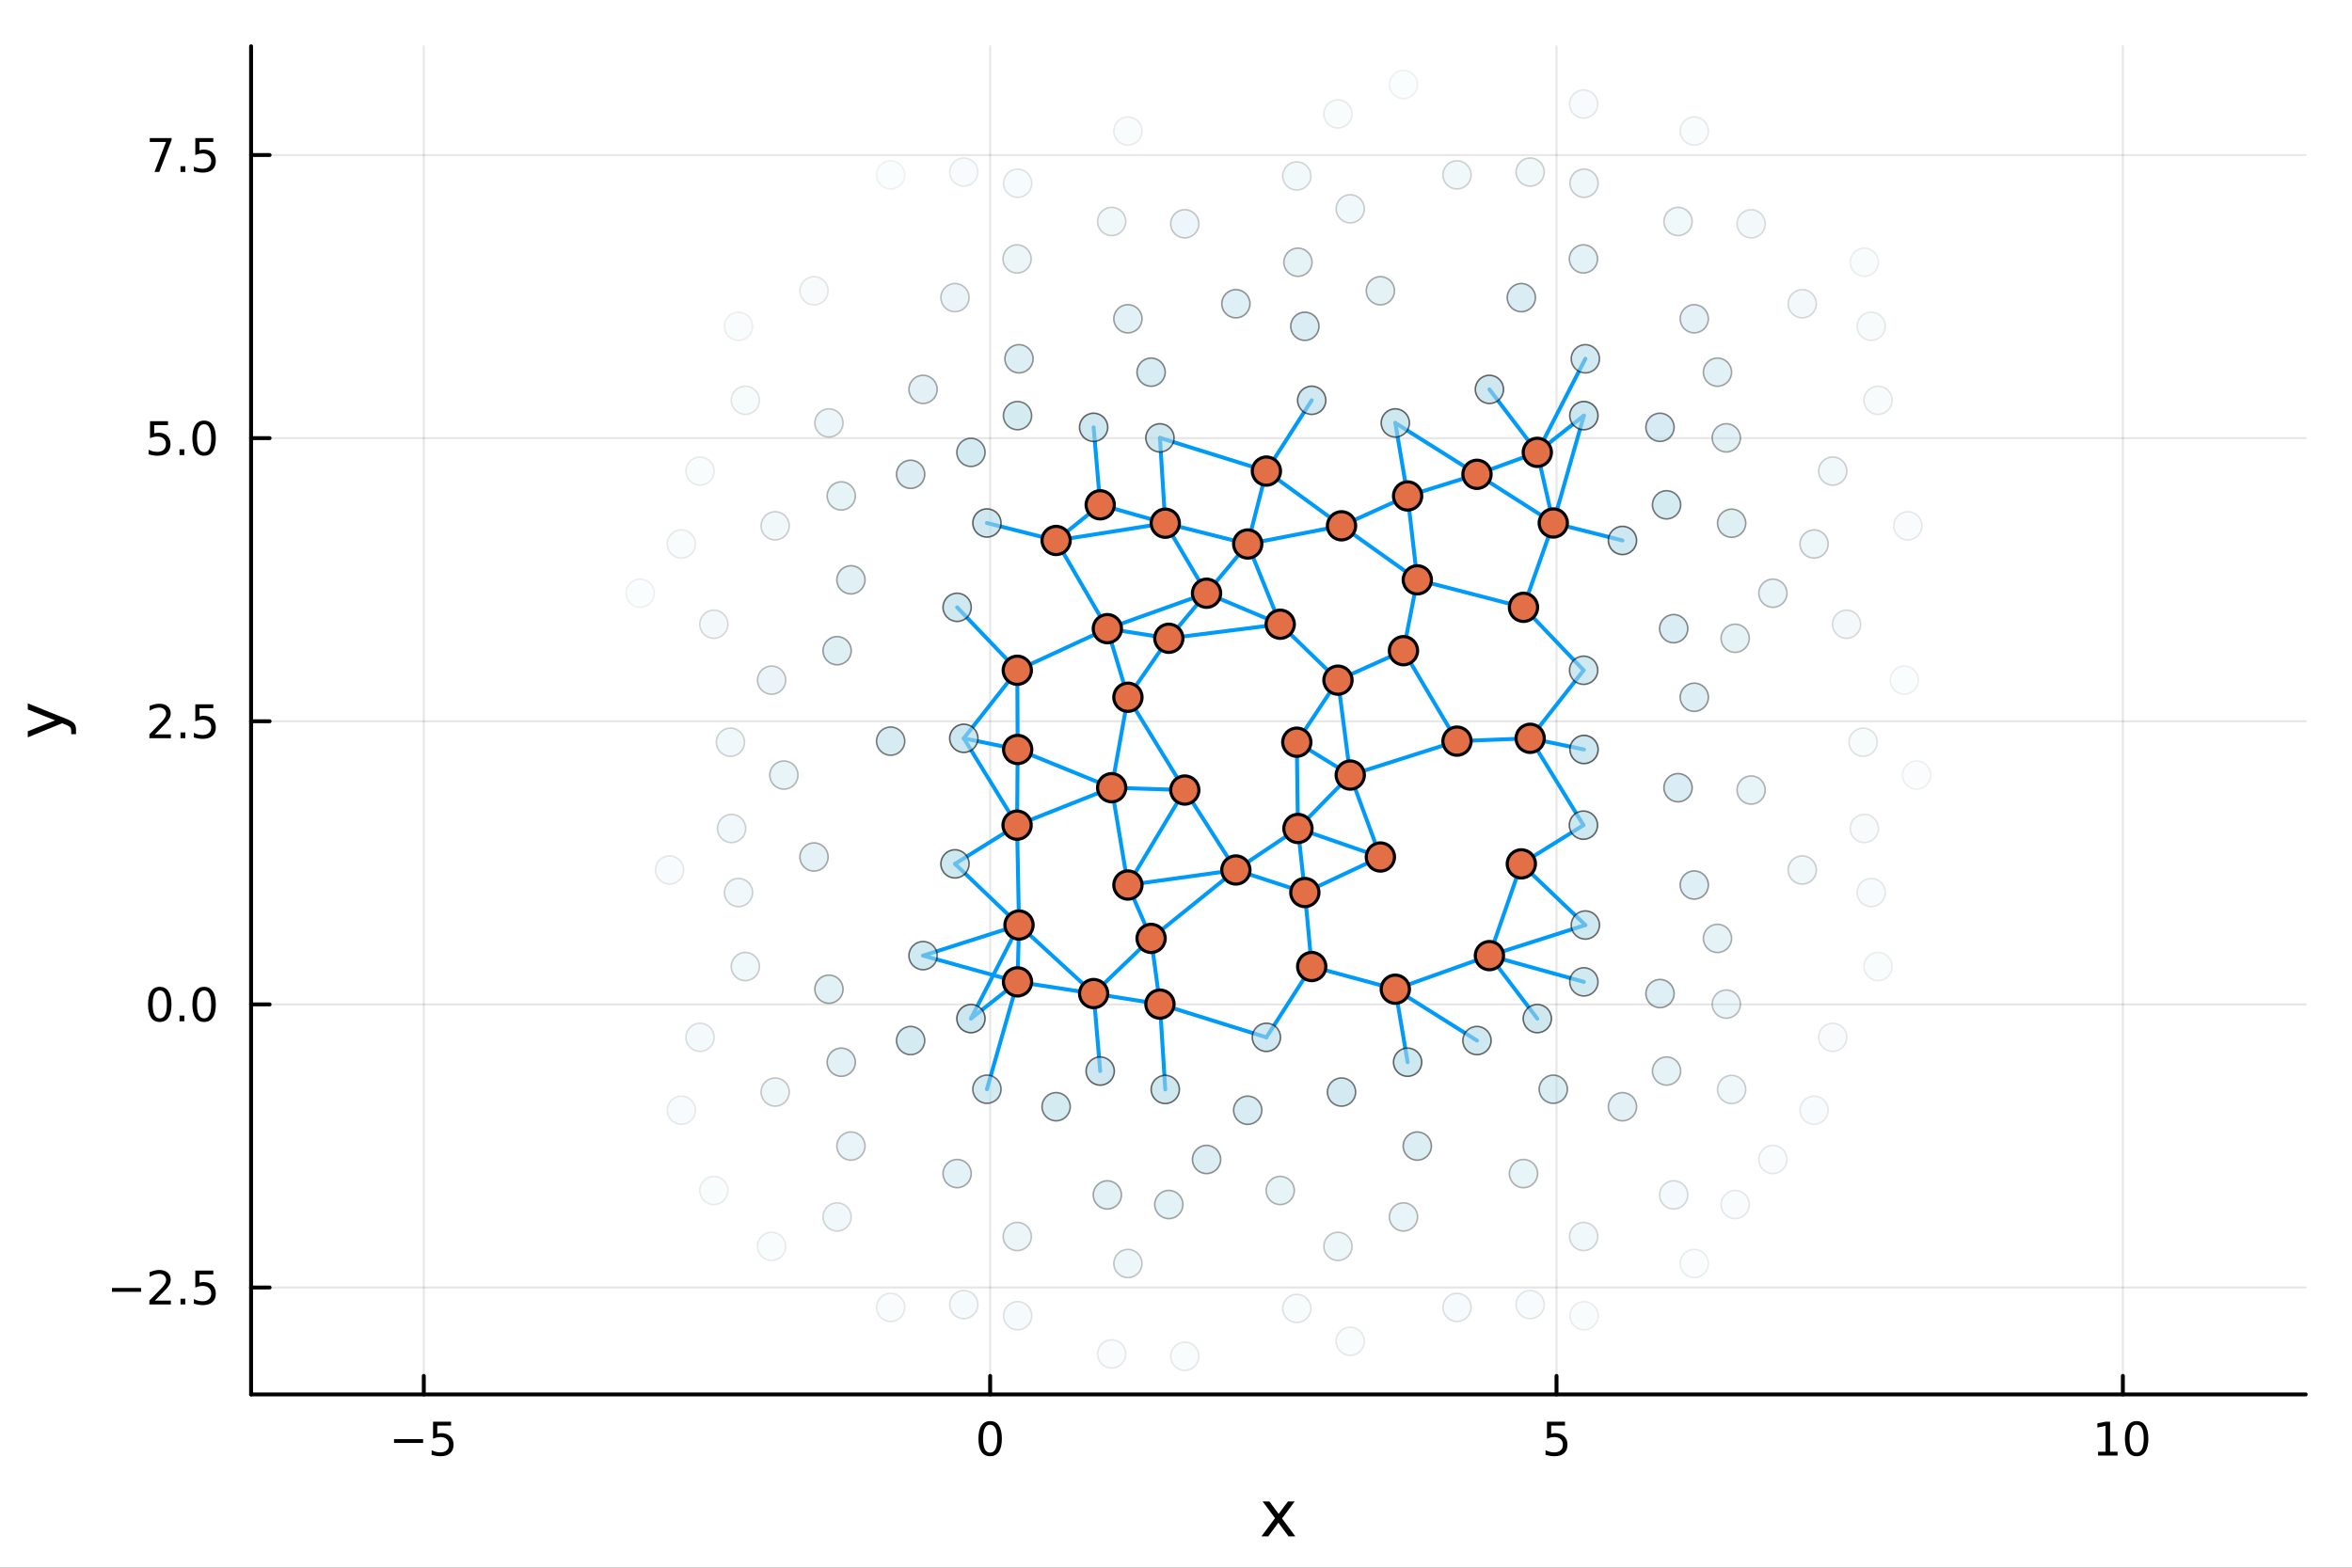 <?xml version="1.0" encoding="utf-8"?>
<svg xmlns="http://www.w3.org/2000/svg" xmlns:xlink="http://www.w3.org/1999/xlink" width="600" height="400" viewBox="0 0 2400 1600">
<rect x="0" y="0" width="2400" height="1600" fill="#333333" stroke="none"/>
<defs>
  <clipPath id="clip060">
    <rect x="0" y="0" width="2400" height="1600"/>
  </clipPath>
</defs>
<path clip-path="url(#clip060)" d="M0 1600 L2400 1600 L2400 0 L0 0  Z" fill="#ffffff" fill-rule="evenodd" fill-opacity="1"/>
<defs>
  <clipPath id="clip061">
    <rect x="480" y="0" width="1681" height="1600"/>
  </clipPath>
</defs>
<path clip-path="url(#clip060)" d="M256.209 1423.18 L2352.76 1423.18 L2352.76 47.244 L256.209 47.244  Z" fill="#ffffff" fill-rule="evenodd" fill-opacity="1"/>
<defs>
  <clipPath id="clip062">
    <rect x="256" y="47" width="2098" height="1377"/>
  </clipPath>
</defs>
<polyline clip-path="url(#clip062)" style="stroke:#000000; stroke-linecap:round; stroke-linejoin:round; stroke-width:2; stroke-opacity:0.1; fill:none" points="432.446,1423.18 432.446,47.244 "/>
<polyline clip-path="url(#clip062)" style="stroke:#000000; stroke-linecap:round; stroke-linejoin:round; stroke-width:2; stroke-opacity:0.1; fill:none" points="1010.36,1423.18 1010.36,47.244 "/>
<polyline clip-path="url(#clip062)" style="stroke:#000000; stroke-linecap:round; stroke-linejoin:round; stroke-width:2; stroke-opacity:0.1; fill:none" points="1588.28,1423.18 1588.28,47.244 "/>
<polyline clip-path="url(#clip062)" style="stroke:#000000; stroke-linecap:round; stroke-linejoin:round; stroke-width:2; stroke-opacity:0.1; fill:none" points="2166.19,1423.18 2166.19,47.244 "/>
<polyline clip-path="url(#clip062)" style="stroke:#000000; stroke-linecap:round; stroke-linejoin:round; stroke-width:2; stroke-opacity:0.1; fill:none" points="256.209,1314.05 2352.76,1314.05 "/>
<polyline clip-path="url(#clip062)" style="stroke:#000000; stroke-linecap:round; stroke-linejoin:round; stroke-width:2; stroke-opacity:0.1; fill:none" points="256.209,1025.09 2352.76,1025.09 "/>
<polyline clip-path="url(#clip062)" style="stroke:#000000; stroke-linecap:round; stroke-linejoin:round; stroke-width:2; stroke-opacity:0.1; fill:none" points="256.209,736.135 2352.76,736.135 "/>
<polyline clip-path="url(#clip062)" style="stroke:#000000; stroke-linecap:round; stroke-linejoin:round; stroke-width:2; stroke-opacity:0.1; fill:none" points="256.209,447.177 2352.76,447.177 "/>
<polyline clip-path="url(#clip062)" style="stroke:#000000; stroke-linecap:round; stroke-linejoin:round; stroke-width:2; stroke-opacity:0.1; fill:none" points="256.209,158.219 2352.76,158.219 "/>
<polyline clip-path="url(#clip060)" style="stroke:#000000; stroke-linecap:round; stroke-linejoin:round; stroke-width:4; stroke-opacity:1; fill:none" points="256.209,1423.18 2352.76,1423.18 "/>
<polyline clip-path="url(#clip060)" style="stroke:#000000; stroke-linecap:round; stroke-linejoin:round; stroke-width:4; stroke-opacity:1; fill:none" points="432.446,1423.18 432.446,1404.28 "/>
<polyline clip-path="url(#clip060)" style="stroke:#000000; stroke-linecap:round; stroke-linejoin:round; stroke-width:4; stroke-opacity:1; fill:none" points="1010.36,1423.18 1010.36,1404.28 "/>
<polyline clip-path="url(#clip060)" style="stroke:#000000; stroke-linecap:round; stroke-linejoin:round; stroke-width:4; stroke-opacity:1; fill:none" points="1588.28,1423.18 1588.28,1404.28 "/>
<polyline clip-path="url(#clip060)" style="stroke:#000000; stroke-linecap:round; stroke-linejoin:round; stroke-width:4; stroke-opacity:1; fill:none" points="2166.19,1423.18 2166.19,1404.28 "/>
<path clip-path="url(#clip060)" d="M402.088 1468.75 L431.763 1468.75 L431.763 1472.69 L402.088 1472.69 L402.088 1468.75 Z" fill="#000000" fill-rule="nonzero" fill-opacity="1" /><path clip-path="url(#clip060)" d="M441.902 1451.02 L460.259 1451.02 L460.259 1454.96 L446.185 1454.96 L446.185 1463.43 Q447.203 1463.08 448.222 1462.92 Q449.24 1462.73 450.259 1462.73 Q456.046 1462.73 459.425 1465.9 Q462.805 1469.08 462.805 1474.49 Q462.805 1480.07 459.333 1483.17 Q455.86 1486.25 449.541 1486.25 Q447.365 1486.25 445.097 1485.88 Q442.851 1485.51 440.444 1484.77 L440.444 1480.07 Q442.527 1481.2 444.749 1481.76 Q446.972 1482.32 449.448 1482.32 Q453.453 1482.32 455.791 1480.21 Q458.129 1478.1 458.129 1474.49 Q458.129 1470.88 455.791 1468.77 Q453.453 1466.67 449.448 1466.67 Q447.573 1466.67 445.698 1467.08 Q443.847 1467.5 441.902 1468.38 L441.902 1451.02 Z" fill="#000000" fill-rule="nonzero" fill-opacity="1" /><path clip-path="url(#clip060)" d="M1010.36 1454.1 Q1006.75 1454.1 1004.92 1457.66 Q1003.12 1461.2 1003.12 1468.33 Q1003.12 1475.44 1004.92 1479.01 Q1006.75 1482.55 1010.36 1482.55 Q1014 1482.55 1015.8 1479.01 Q1017.63 1475.44 1017.63 1468.33 Q1017.63 1461.2 1015.8 1457.66 Q1014 1454.1 1010.36 1454.1 M1010.36 1450.39 Q1016.17 1450.39 1019.23 1455 Q1022.31 1459.58 1022.31 1468.33 Q1022.31 1477.06 1019.23 1481.67 Q1016.17 1486.25 1010.36 1486.25 Q1004.55 1486.25 1001.47 1481.67 Q998.417 1477.06 998.417 1468.33 Q998.417 1459.58 1001.47 1455 Q1004.55 1450.39 1010.36 1450.39 Z" fill="#000000" fill-rule="nonzero" fill-opacity="1" /><path clip-path="url(#clip060)" d="M1578.55 1451.02 L1596.91 1451.02 L1596.91 1454.96 L1582.84 1454.96 L1582.84 1463.43 Q1583.86 1463.08 1584.87 1462.92 Q1585.89 1462.73 1586.91 1462.73 Q1592.7 1462.73 1596.08 1465.9 Q1599.46 1469.08 1599.46 1474.49 Q1599.46 1480.07 1595.99 1483.17 Q1592.51 1486.25 1586.19 1486.25 Q1584.02 1486.25 1581.75 1485.88 Q1579.5 1485.51 1577.1 1484.77 L1577.1 1480.07 Q1579.18 1481.2 1581.4 1481.76 Q1583.62 1482.32 1586.1 1482.32 Q1590.11 1482.32 1592.44 1480.21 Q1594.78 1478.1 1594.78 1474.49 Q1594.78 1470.88 1592.44 1468.77 Q1590.11 1466.67 1586.1 1466.67 Q1584.23 1466.67 1582.35 1467.08 Q1580.5 1467.5 1578.55 1468.38 L1578.55 1451.02 Z" fill="#000000" fill-rule="nonzero" fill-opacity="1" /><path clip-path="url(#clip060)" d="M2140.88 1481.64 L2148.52 1481.64 L2148.52 1455.28 L2140.21 1456.95 L2140.21 1452.69 L2148.47 1451.02 L2153.15 1451.02 L2153.15 1481.64 L2160.79 1481.64 L2160.79 1485.58 L2140.88 1485.58 L2140.88 1481.64 Z" fill="#000000" fill-rule="nonzero" fill-opacity="1" /><path clip-path="url(#clip060)" d="M2180.23 1454.1 Q2176.62 1454.1 2174.79 1457.66 Q2172.99 1461.2 2172.99 1468.33 Q2172.99 1475.44 2174.79 1479.01 Q2176.62 1482.55 2180.23 1482.55 Q2183.87 1482.55 2185.67 1479.01 Q2187.5 1475.44 2187.5 1468.33 Q2187.5 1461.2 2185.67 1457.66 Q2183.87 1454.1 2180.23 1454.1 M2180.23 1450.39 Q2186.04 1450.39 2189.1 1455 Q2192.18 1459.58 2192.18 1468.33 Q2192.18 1477.06 2189.1 1481.67 Q2186.04 1486.25 2180.23 1486.25 Q2174.42 1486.25 2171.34 1481.67 Q2168.29 1477.06 2168.29 1468.33 Q2168.29 1459.58 2171.34 1455 Q2174.42 1450.39 2180.23 1450.39 Z" fill="#000000" fill-rule="nonzero" fill-opacity="1" /><path clip-path="url(#clip060)" d="M1321.1 1532.4 L1308.21 1549.74 L1321.77 1568.04 L1314.86 1568.04 L1304.48 1554.04 L1294.11 1568.04 L1287.2 1568.04 L1301.04 1549.39 L1288.38 1532.4 L1295.28 1532.4 L1304.74 1545.1 L1314.19 1532.4 L1321.1 1532.4 Z" fill="#000000" fill-rule="nonzero" fill-opacity="1" /><polyline clip-path="url(#clip060)" style="stroke:#000000; stroke-linecap:round; stroke-linejoin:round; stroke-width:4; stroke-opacity:1; fill:none" points="256.209,1423.18 256.209,47.244 "/>
<polyline clip-path="url(#clip060)" style="stroke:#000000; stroke-linecap:round; stroke-linejoin:round; stroke-width:4; stroke-opacity:1; fill:none" points="256.209,1314.05 275.106,1314.05 "/>
<polyline clip-path="url(#clip060)" style="stroke:#000000; stroke-linecap:round; stroke-linejoin:round; stroke-width:4; stroke-opacity:1; fill:none" points="256.209,1025.09 275.106,1025.09 "/>
<polyline clip-path="url(#clip060)" style="stroke:#000000; stroke-linecap:round; stroke-linejoin:round; stroke-width:4; stroke-opacity:1; fill:none" points="256.209,736.135 275.106,736.135 "/>
<polyline clip-path="url(#clip060)" style="stroke:#000000; stroke-linecap:round; stroke-linejoin:round; stroke-width:4; stroke-opacity:1; fill:none" points="256.209,447.177 275.106,447.177 "/>
<polyline clip-path="url(#clip060)" style="stroke:#000000; stroke-linecap:round; stroke-linejoin:round; stroke-width:4; stroke-opacity:1; fill:none" points="256.209,158.219 275.106,158.219 "/>
<path clip-path="url(#clip060)" d="M114.26 1314.5 L143.936 1314.5 L143.936 1318.44 L114.26 1318.44 L114.26 1314.5 Z" fill="#000000" fill-rule="nonzero" fill-opacity="1" /><path clip-path="url(#clip060)" d="M158.056 1327.4 L174.376 1327.4 L174.376 1331.33 L152.431 1331.33 L152.431 1327.4 Q155.093 1324.64 159.677 1320.01 Q164.283 1315.36 165.464 1314.02 Q167.709 1311.49 168.589 1309.76 Q169.491 1308 169.491 1306.31 Q169.491 1303.55 167.547 1301.82 Q165.626 1300.08 162.524 1300.08 Q160.325 1300.08 157.871 1300.84 Q155.44 1301.61 152.663 1303.16 L152.663 1298.44 Q155.487 1297.3 157.94 1296.72 Q160.394 1296.15 162.431 1296.15 Q167.802 1296.15 170.996 1298.83 Q174.19 1301.52 174.19 1306.01 Q174.19 1308.14 173.38 1310.06 Q172.593 1311.96 170.487 1314.55 Q169.908 1315.22 166.806 1318.44 Q163.704 1321.63 158.056 1327.4 Z" fill="#000000" fill-rule="nonzero" fill-opacity="1" /><path clip-path="url(#clip060)" d="M184.19 1325.45 L189.075 1325.45 L189.075 1331.33 L184.19 1331.33 L184.19 1325.45 Z" fill="#000000" fill-rule="nonzero" fill-opacity="1" /><path clip-path="url(#clip060)" d="M199.306 1296.77 L217.662 1296.77 L217.662 1300.71 L203.588 1300.71 L203.588 1309.18 Q204.607 1308.83 205.625 1308.67 Q206.644 1308.48 207.662 1308.48 Q213.449 1308.48 216.829 1311.65 Q220.209 1314.83 220.209 1320.24 Q220.209 1325.82 216.736 1328.92 Q213.264 1332 206.945 1332 Q204.769 1332 202.5 1331.63 Q200.255 1331.26 197.848 1330.52 L197.848 1325.82 Q199.931 1326.96 202.153 1327.51 Q204.375 1328.07 206.852 1328.07 Q210.857 1328.07 213.195 1325.96 Q215.533 1323.85 215.533 1320.24 Q215.533 1316.63 213.195 1314.52 Q210.857 1312.42 206.852 1312.42 Q204.977 1312.42 203.102 1312.83 Q201.25 1313.25 199.306 1314.13 L199.306 1296.77 Z" fill="#000000" fill-rule="nonzero" fill-opacity="1" /><path clip-path="url(#clip060)" d="M163.033 1010.89 Q159.422 1010.89 157.593 1014.46 Q155.788 1018 155.788 1025.13 Q155.788 1032.23 157.593 1035.8 Q159.422 1039.34 163.033 1039.34 Q166.667 1039.34 168.473 1035.8 Q170.302 1032.23 170.302 1025.13 Q170.302 1018 168.473 1014.46 Q166.667 1010.89 163.033 1010.89 M163.033 1007.19 Q168.843 1007.19 171.899 1011.79 Q174.977 1016.38 174.977 1025.13 Q174.977 1033.85 171.899 1038.46 Q168.843 1043.04 163.033 1043.04 Q157.223 1043.04 154.144 1038.46 Q151.089 1033.85 151.089 1025.13 Q151.089 1016.38 154.144 1011.79 Q157.223 1007.19 163.033 1007.19 Z" fill="#000000" fill-rule="nonzero" fill-opacity="1" /><path clip-path="url(#clip060)" d="M183.195 1036.49 L188.079 1036.49 L188.079 1042.37 L183.195 1042.37 L183.195 1036.49 Z" fill="#000000" fill-rule="nonzero" fill-opacity="1" /><path clip-path="url(#clip060)" d="M208.264 1010.89 Q204.653 1010.89 202.824 1014.46 Q201.019 1018 201.019 1025.13 Q201.019 1032.23 202.824 1035.8 Q204.653 1039.34 208.264 1039.34 Q211.899 1039.34 213.704 1035.8 Q215.533 1032.23 215.533 1025.13 Q215.533 1018 213.704 1014.46 Q211.899 1010.89 208.264 1010.89 M208.264 1007.19 Q214.074 1007.19 217.13 1011.79 Q220.209 1016.38 220.209 1025.13 Q220.209 1033.85 217.13 1038.46 Q214.074 1043.04 208.264 1043.04 Q202.454 1043.04 199.375 1038.46 Q196.32 1033.85 196.32 1025.13 Q196.32 1016.38 199.375 1011.79 Q202.454 1007.19 208.264 1007.19 Z" fill="#000000" fill-rule="nonzero" fill-opacity="1" /><path clip-path="url(#clip060)" d="M158.056 749.48 L174.376 749.48 L174.376 753.415 L152.431 753.415 L152.431 749.48 Q155.093 746.725 159.677 742.095 Q164.283 737.443 165.464 736.1 Q167.709 733.577 168.589 731.841 Q169.491 730.082 169.491 728.392 Q169.491 725.637 167.547 723.901 Q165.626 722.165 162.524 722.165 Q160.325 722.165 157.871 722.929 Q155.44 723.693 152.663 725.244 L152.663 720.521 Q155.487 719.387 157.94 718.809 Q160.394 718.23 162.431 718.23 Q167.802 718.23 170.996 720.915 Q174.19 723.6 174.19 728.091 Q174.19 730.22 173.38 732.142 Q172.593 734.04 170.487 736.632 Q169.908 737.304 166.806 740.521 Q163.704 743.716 158.056 749.48 Z" fill="#000000" fill-rule="nonzero" fill-opacity="1" /><path clip-path="url(#clip060)" d="M184.19 747.535 L189.075 747.535 L189.075 753.415 L184.19 753.415 L184.19 747.535 Z" fill="#000000" fill-rule="nonzero" fill-opacity="1" /><path clip-path="url(#clip060)" d="M199.306 718.855 L217.662 718.855 L217.662 722.79 L203.588 722.79 L203.588 731.262 Q204.607 730.915 205.625 730.753 Q206.644 730.568 207.662 730.568 Q213.449 730.568 216.829 733.739 Q220.209 736.91 220.209 742.327 Q220.209 747.906 216.736 751.007 Q213.264 754.086 206.945 754.086 Q204.769 754.086 202.5 753.716 Q200.255 753.345 197.848 752.605 L197.848 747.906 Q199.931 749.04 202.153 749.595 Q204.375 750.151 206.852 750.151 Q210.857 750.151 213.195 748.044 Q215.533 745.938 215.533 742.327 Q215.533 738.716 213.195 736.609 Q210.857 734.503 206.852 734.503 Q204.977 734.503 203.102 734.92 Q201.25 735.336 199.306 736.216 L199.306 718.855 Z" fill="#000000" fill-rule="nonzero" fill-opacity="1" /><path clip-path="url(#clip060)" d="M153.079 429.897 L171.436 429.897 L171.436 433.832 L157.362 433.832 L157.362 442.304 Q158.38 441.957 159.399 441.795 Q160.417 441.61 161.436 441.61 Q167.223 441.61 170.602 444.781 Q173.982 447.953 173.982 453.369 Q173.982 458.948 170.51 462.05 Q167.038 465.128 160.718 465.128 Q158.542 465.128 156.274 464.758 Q154.028 464.388 151.621 463.647 L151.621 458.948 Q153.704 460.082 155.927 460.638 Q158.149 461.193 160.626 461.193 Q164.63 461.193 166.968 459.087 Q169.306 456.98 169.306 453.369 Q169.306 449.758 166.968 447.652 Q164.63 445.545 160.626 445.545 Q158.751 445.545 156.876 445.962 Q155.024 446.378 153.079 447.258 L153.079 429.897 Z" fill="#000000" fill-rule="nonzero" fill-opacity="1" /><path clip-path="url(#clip060)" d="M183.195 458.578 L188.079 458.578 L188.079 464.457 L183.195 464.457 L183.195 458.578 Z" fill="#000000" fill-rule="nonzero" fill-opacity="1" /><path clip-path="url(#clip060)" d="M208.264 432.976 Q204.653 432.976 202.824 436.541 Q201.019 440.082 201.019 447.212 Q201.019 454.318 202.824 457.883 Q204.653 461.425 208.264 461.425 Q211.899 461.425 213.704 457.883 Q215.533 454.318 215.533 447.212 Q215.533 440.082 213.704 436.541 Q211.899 432.976 208.264 432.976 M208.264 429.272 Q214.074 429.272 217.13 433.879 Q220.209 438.462 220.209 447.212 Q220.209 455.939 217.13 460.545 Q214.074 465.128 208.264 465.128 Q202.454 465.128 199.375 460.545 Q196.32 455.939 196.32 447.212 Q196.32 438.462 199.375 433.879 Q202.454 429.272 208.264 429.272 Z" fill="#000000" fill-rule="nonzero" fill-opacity="1" /><path clip-path="url(#clip060)" d="M152.848 140.939 L175.07 140.939 L175.07 142.93 L162.524 175.499 L157.64 175.499 L169.445 144.875 L152.848 144.875 L152.848 140.939 Z" fill="#000000" fill-rule="nonzero" fill-opacity="1" /><path clip-path="url(#clip060)" d="M184.19 169.62 L189.075 169.62 L189.075 175.499 L184.19 175.499 L184.19 169.62 Z" fill="#000000" fill-rule="nonzero" fill-opacity="1" /><path clip-path="url(#clip060)" d="M199.306 140.939 L217.662 140.939 L217.662 144.875 L203.588 144.875 L203.588 153.347 Q204.607 153 205.625 152.837 Q206.644 152.652 207.662 152.652 Q213.449 152.652 216.829 155.824 Q220.209 158.995 220.209 164.411 Q220.209 169.99 216.736 173.092 Q213.264 176.171 206.945 176.171 Q204.769 176.171 202.5 175.8 Q200.255 175.43 197.848 174.689 L197.848 169.99 Q199.931 171.124 202.153 171.68 Q204.375 172.236 206.852 172.236 Q210.857 172.236 213.195 170.129 Q215.533 168.023 215.533 164.411 Q215.533 160.8 213.195 158.694 Q210.857 156.587 206.852 156.587 Q204.977 156.587 203.102 157.004 Q201.25 157.421 199.306 158.3 L199.306 140.939 Z" fill="#000000" fill-rule="nonzero" fill-opacity="1" /><path clip-path="url(#clip060)" d="M67.314 733.525 Q73.68 736.008 75.622 738.363 Q77.563 740.718 77.563 744.665 L77.563 749.344 L72.662 749.344 L72.662 745.906 Q72.662 743.487 71.516 742.151 Q70.37 740.814 66.105 739.191 L63.431 738.14 L28.356 752.559 L28.356 746.352 L56.238 735.212 L28.356 724.072 L28.356 717.865 L67.314 733.525 Z" fill="#000000" fill-rule="nonzero" fill-opacity="1" /><polyline clip-path="url(#clip062)" style="stroke:#009af9; stroke-linecap:round; stroke-linejoin:round; stroke-width:4; stroke-opacity:1; fill:none" points="1037.84,842.17 1038.43,764.928 "/>
<polyline clip-path="url(#clip062)" style="stroke:#009af9; stroke-linecap:round; stroke-linejoin:round; stroke-width:4; stroke-opacity:1; fill:none" points="1037.84,842.17 1039.8,944.088 "/>
<polyline clip-path="url(#clip062)" style="stroke:#009af9; stroke-linecap:round; stroke-linejoin:round; stroke-width:4; stroke-opacity:1; fill:none" points="1037.84,842.17 1134.36,803.938 "/>
<polyline clip-path="url(#clip062)" style="stroke:#009af9; stroke-linecap:round; stroke-linejoin:round; stroke-width:4; stroke-opacity:1; fill:none" points="1037.84,842.17 974.467,881.665 "/>
<polyline clip-path="url(#clip062)" style="stroke:#009af9; stroke-linecap:round; stroke-linejoin:round; stroke-width:4; stroke-opacity:1; fill:none" points="1615.76,842.17 1552.38,881.665 "/>
<polyline clip-path="url(#clip062)" style="stroke:#009af9; stroke-linecap:round; stroke-linejoin:round; stroke-width:4; stroke-opacity:1; fill:none" points="1037.84,842.17 983.473,753.526 "/>
<polyline clip-path="url(#clip062)" style="stroke:#009af9; stroke-linecap:round; stroke-linejoin:round; stroke-width:4; stroke-opacity:1; fill:none" points="1615.76,842.17 1561.39,753.526 "/>
<polyline clip-path="url(#clip062)" style="stroke:#009af9; stroke-linecap:round; stroke-linejoin:round; stroke-width:4; stroke-opacity:1; fill:none" points="1038.05,684.072 1038.43,764.928 "/>
<polyline clip-path="url(#clip062)" style="stroke:#009af9; stroke-linecap:round; stroke-linejoin:round; stroke-width:4; stroke-opacity:1; fill:none" points="1038.05,684.072 1129.94,641.612 "/>
<polyline clip-path="url(#clip062)" style="stroke:#009af9; stroke-linecap:round; stroke-linejoin:round; stroke-width:4; stroke-opacity:1; fill:none" points="1038.05,684.072 976.668,619.844 "/>
<polyline clip-path="url(#clip062)" style="stroke:#009af9; stroke-linecap:round; stroke-linejoin:round; stroke-width:4; stroke-opacity:1; fill:none" points="1615.96,684.072 1554.58,619.844 "/>
<polyline clip-path="url(#clip062)" style="stroke:#009af9; stroke-linecap:round; stroke-linejoin:round; stroke-width:4; stroke-opacity:1; fill:none" points="1038.05,684.072 983.473,753.526 "/>
<polyline clip-path="url(#clip062)" style="stroke:#009af9; stroke-linecap:round; stroke-linejoin:round; stroke-width:4; stroke-opacity:1; fill:none" points="1615.96,684.072 1561.39,753.526 "/>
<polyline clip-path="url(#clip062)" style="stroke:#009af9; stroke-linecap:round; stroke-linejoin:round; stroke-width:4; stroke-opacity:1; fill:none" points="1038.28,1002.1 1039.8,944.088 "/>
<polyline clip-path="url(#clip062)" style="stroke:#009af9; stroke-linecap:round; stroke-linejoin:round; stroke-width:4; stroke-opacity:1; fill:none" points="1038.28,1002.1 1115.95,1014.04 "/>
<polyline clip-path="url(#clip062)" style="stroke:#009af9; stroke-linecap:round; stroke-linejoin:round; stroke-width:4; stroke-opacity:1; fill:none" points="1038.28,1002.1 941.9,975.321 "/>
<polyline clip-path="url(#clip062)" style="stroke:#009af9; stroke-linecap:round; stroke-linejoin:round; stroke-width:4; stroke-opacity:1; fill:none" points="1616.19,1002.1 1519.82,975.321 "/>
<polyline clip-path="url(#clip062)" style="stroke:#009af9; stroke-linecap:round; stroke-linejoin:round; stroke-width:4; stroke-opacity:1; fill:none" points="1038.28,1002.1 990.761,1039.59 "/>
<polyline clip-path="url(#clip062)" style="stroke:#009af9; stroke-linecap:round; stroke-linejoin:round; stroke-width:4; stroke-opacity:1; fill:none" points="1616.19,424.182 1568.68,461.674 "/>
<polyline clip-path="url(#clip062)" style="stroke:#009af9; stroke-linecap:round; stroke-linejoin:round; stroke-width:4; stroke-opacity:1; fill:none" points="1038.28,1002.1 1007.07,1111.68 "/>
<polyline clip-path="url(#clip062)" style="stroke:#009af9; stroke-linecap:round; stroke-linejoin:round; stroke-width:4; stroke-opacity:1; fill:none" points="1616.19,424.182 1584.99,533.763 "/>
<polyline clip-path="url(#clip062)" style="stroke:#009af9; stroke-linecap:round; stroke-linejoin:round; stroke-width:4; stroke-opacity:1; fill:none" points="1038.43,764.928 1134.36,803.938 "/>
<polyline clip-path="url(#clip062)" style="stroke:#009af9; stroke-linecap:round; stroke-linejoin:round; stroke-width:4; stroke-opacity:1; fill:none" points="1038.43,764.928 983.473,753.526 "/>
<polyline clip-path="url(#clip062)" style="stroke:#009af9; stroke-linecap:round; stroke-linejoin:round; stroke-width:4; stroke-opacity:1; fill:none" points="1616.35,764.928 1561.39,753.526 "/>
<polyline clip-path="url(#clip062)" style="stroke:#009af9; stroke-linecap:round; stroke-linejoin:round; stroke-width:4; stroke-opacity:1; fill:none" points="1039.8,944.088 1115.95,1014.04 "/>
<polyline clip-path="url(#clip062)" style="stroke:#009af9; stroke-linecap:round; stroke-linejoin:round; stroke-width:4; stroke-opacity:1; fill:none" points="1039.8,944.088 941.9,975.321 "/>
<polyline clip-path="url(#clip062)" style="stroke:#009af9; stroke-linecap:round; stroke-linejoin:round; stroke-width:4; stroke-opacity:1; fill:none" points="1617.72,944.088 1519.82,975.321 "/>
<polyline clip-path="url(#clip062)" style="stroke:#009af9; stroke-linecap:round; stroke-linejoin:round; stroke-width:4; stroke-opacity:1; fill:none" points="1039.8,944.088 974.467,881.665 "/>
<polyline clip-path="url(#clip062)" style="stroke:#009af9; stroke-linecap:round; stroke-linejoin:round; stroke-width:4; stroke-opacity:1; fill:none" points="1617.72,944.088 1552.38,881.665 "/>
<polyline clip-path="url(#clip062)" style="stroke:#009af9; stroke-linecap:round; stroke-linejoin:round; stroke-width:4; stroke-opacity:1; fill:none" points="1039.8,944.088 990.761,1039.59 "/>
<polyline clip-path="url(#clip062)" style="stroke:#009af9; stroke-linecap:round; stroke-linejoin:round; stroke-width:4; stroke-opacity:1; fill:none" points="1617.72,366.173 1568.68,461.674 "/>
<polyline clip-path="url(#clip062)" style="stroke:#009af9; stroke-linecap:round; stroke-linejoin:round; stroke-width:4; stroke-opacity:1; fill:none" points="1077.67,551.604 1122.66,515.215 "/>
<polyline clip-path="url(#clip062)" style="stroke:#009af9; stroke-linecap:round; stroke-linejoin:round; stroke-width:4; stroke-opacity:1; fill:none" points="1077.67,551.604 1129.94,641.612 "/>
<polyline clip-path="url(#clip062)" style="stroke:#009af9; stroke-linecap:round; stroke-linejoin:round; stroke-width:4; stroke-opacity:1; fill:none" points="1077.67,551.604 1189.05,533.989 "/>
<polyline clip-path="url(#clip062)" style="stroke:#009af9; stroke-linecap:round; stroke-linejoin:round; stroke-width:4; stroke-opacity:1; fill:none" points="1077.67,551.604 1007.07,533.763 "/>
<polyline clip-path="url(#clip062)" style="stroke:#009af9; stroke-linecap:round; stroke-linejoin:round; stroke-width:4; stroke-opacity:1; fill:none" points="1655.59,551.604 1584.99,533.763 "/>
<polyline clip-path="url(#clip062)" style="stroke:#009af9; stroke-linecap:round; stroke-linejoin:round; stroke-width:4; stroke-opacity:1; fill:none" points="1115.95,1014.04 1122.66,1093.13 "/>
<polyline clip-path="url(#clip062)" style="stroke:#009af9; stroke-linecap:round; stroke-linejoin:round; stroke-width:4; stroke-opacity:1; fill:none" points="1115.95,436.127 1122.66,515.215 "/>
<polyline clip-path="url(#clip062)" style="stroke:#009af9; stroke-linecap:round; stroke-linejoin:round; stroke-width:4; stroke-opacity:1; fill:none" points="1115.95,1014.04 1174.61,957.743 "/>
<polyline clip-path="url(#clip062)" style="stroke:#009af9; stroke-linecap:round; stroke-linejoin:round; stroke-width:4; stroke-opacity:1; fill:none" points="1115.95,1014.04 1183.61,1024.81 "/>
<polyline clip-path="url(#clip062)" style="stroke:#009af9; stroke-linecap:round; stroke-linejoin:round; stroke-width:4; stroke-opacity:1; fill:none" points="1122.66,515.215 1189.05,533.989 "/>
<polyline clip-path="url(#clip062)" style="stroke:#009af9; stroke-linecap:round; stroke-linejoin:round; stroke-width:4; stroke-opacity:1; fill:none" points="1129.94,641.612 1150.94,711.622 "/>
<polyline clip-path="url(#clip062)" style="stroke:#009af9; stroke-linecap:round; stroke-linejoin:round; stroke-width:4; stroke-opacity:1; fill:none" points="1129.94,641.612 1192.68,651.431 "/>
<polyline clip-path="url(#clip062)" style="stroke:#009af9; stroke-linecap:round; stroke-linejoin:round; stroke-width:4; stroke-opacity:1; fill:none" points="1129.94,641.612 1231.17,605.444 "/>
<polyline clip-path="url(#clip062)" style="stroke:#009af9; stroke-linecap:round; stroke-linejoin:round; stroke-width:4; stroke-opacity:1; fill:none" points="1134.36,803.938 1150.93,903.266 "/>
<polyline clip-path="url(#clip062)" style="stroke:#009af9; stroke-linecap:round; stroke-linejoin:round; stroke-width:4; stroke-opacity:1; fill:none" points="1134.36,803.938 1150.94,711.622 "/>
<polyline clip-path="url(#clip062)" style="stroke:#009af9; stroke-linecap:round; stroke-linejoin:round; stroke-width:4; stroke-opacity:1; fill:none" points="1134.36,803.938 1208.96,806.323 "/>
<polyline clip-path="url(#clip062)" style="stroke:#009af9; stroke-linecap:round; stroke-linejoin:round; stroke-width:4; stroke-opacity:1; fill:none" points="1150.93,903.266 1174.61,957.743 "/>
<polyline clip-path="url(#clip062)" style="stroke:#009af9; stroke-linecap:round; stroke-linejoin:round; stroke-width:4; stroke-opacity:1; fill:none" points="1150.93,903.266 1208.96,806.323 "/>
<polyline clip-path="url(#clip062)" style="stroke:#009af9; stroke-linecap:round; stroke-linejoin:round; stroke-width:4; stroke-opacity:1; fill:none" points="1150.93,903.266 1261.1,887.913 "/>
<polyline clip-path="url(#clip062)" style="stroke:#009af9; stroke-linecap:round; stroke-linejoin:round; stroke-width:4; stroke-opacity:1; fill:none" points="1150.94,711.622 1192.68,651.431 "/>
<polyline clip-path="url(#clip062)" style="stroke:#009af9; stroke-linecap:round; stroke-linejoin:round; stroke-width:4; stroke-opacity:1; fill:none" points="1150.94,711.622 1208.96,806.323 "/>
<polyline clip-path="url(#clip062)" style="stroke:#009af9; stroke-linecap:round; stroke-linejoin:round; stroke-width:4; stroke-opacity:1; fill:none" points="1174.61,957.743 1183.61,1024.81 "/>
<polyline clip-path="url(#clip062)" style="stroke:#009af9; stroke-linecap:round; stroke-linejoin:round; stroke-width:4; stroke-opacity:1; fill:none" points="1174.61,957.743 1261.1,887.913 "/>
<polyline clip-path="url(#clip062)" style="stroke:#009af9; stroke-linecap:round; stroke-linejoin:round; stroke-width:4; stroke-opacity:1; fill:none" points="1183.61,1024.81 1189.05,1111.9 "/>
<polyline clip-path="url(#clip062)" style="stroke:#009af9; stroke-linecap:round; stroke-linejoin:round; stroke-width:4; stroke-opacity:1; fill:none" points="1183.61,446.892 1189.05,533.989 "/>
<polyline clip-path="url(#clip062)" style="stroke:#009af9; stroke-linecap:round; stroke-linejoin:round; stroke-width:4; stroke-opacity:1; fill:none" points="1183.61,1024.81 1292.24,1058.71 "/>
<polyline clip-path="url(#clip062)" style="stroke:#009af9; stroke-linecap:round; stroke-linejoin:round; stroke-width:4; stroke-opacity:1; fill:none" points="1183.61,446.892 1292.24,480.795 "/>
<polyline clip-path="url(#clip062)" style="stroke:#009af9; stroke-linecap:round; stroke-linejoin:round; stroke-width:4; stroke-opacity:1; fill:none" points="1189.05,533.989 1231.17,605.444 "/>
<polyline clip-path="url(#clip062)" style="stroke:#009af9; stroke-linecap:round; stroke-linejoin:round; stroke-width:4; stroke-opacity:1; fill:none" points="1189.05,533.989 1273.19,555.206 "/>
<polyline clip-path="url(#clip062)" style="stroke:#009af9; stroke-linecap:round; stroke-linejoin:round; stroke-width:4; stroke-opacity:1; fill:none" points="1192.68,651.431 1231.17,605.444 "/>
<polyline clip-path="url(#clip062)" style="stroke:#009af9; stroke-linecap:round; stroke-linejoin:round; stroke-width:4; stroke-opacity:1; fill:none" points="1192.68,651.431 1306.34,637.098 "/>
<polyline clip-path="url(#clip062)" style="stroke:#009af9; stroke-linecap:round; stroke-linejoin:round; stroke-width:4; stroke-opacity:1; fill:none" points="1208.96,806.323 1261.1,887.913 "/>
<polyline clip-path="url(#clip062)" style="stroke:#009af9; stroke-linecap:round; stroke-linejoin:round; stroke-width:4; stroke-opacity:1; fill:none" points="1231.17,605.444 1273.19,555.206 "/>
<polyline clip-path="url(#clip062)" style="stroke:#009af9; stroke-linecap:round; stroke-linejoin:round; stroke-width:4; stroke-opacity:1; fill:none" points="1231.17,605.444 1306.34,637.098 "/>
<polyline clip-path="url(#clip062)" style="stroke:#009af9; stroke-linecap:round; stroke-linejoin:round; stroke-width:4; stroke-opacity:1; fill:none" points="1261.1,887.913 1324.43,845.551 "/>
<polyline clip-path="url(#clip062)" style="stroke:#009af9; stroke-linecap:round; stroke-linejoin:round; stroke-width:4; stroke-opacity:1; fill:none" points="1261.1,887.913 1331.48,910.93 "/>
<polyline clip-path="url(#clip062)" style="stroke:#009af9; stroke-linecap:round; stroke-linejoin:round; stroke-width:4; stroke-opacity:1; fill:none" points="1273.19,555.206 1292.24,480.795 "/>
<polyline clip-path="url(#clip062)" style="stroke:#009af9; stroke-linecap:round; stroke-linejoin:round; stroke-width:4; stroke-opacity:1; fill:none" points="1273.19,555.206 1306.34,637.098 "/>
<polyline clip-path="url(#clip062)" style="stroke:#009af9; stroke-linecap:round; stroke-linejoin:round; stroke-width:4; stroke-opacity:1; fill:none" points="1273.19,555.206 1368.9,536.647 "/>
<polyline clip-path="url(#clip062)" style="stroke:#009af9; stroke-linecap:round; stroke-linejoin:round; stroke-width:4; stroke-opacity:1; fill:none" points="1292.24,480.795 1338.48,408.54 "/>
<polyline clip-path="url(#clip062)" style="stroke:#009af9; stroke-linecap:round; stroke-linejoin:round; stroke-width:4; stroke-opacity:1; fill:none" points="1292.24,1058.71 1338.48,986.456 "/>
<polyline clip-path="url(#clip062)" style="stroke:#009af9; stroke-linecap:round; stroke-linejoin:round; stroke-width:4; stroke-opacity:1; fill:none" points="1292.24,480.795 1368.9,536.647 "/>
<polyline clip-path="url(#clip062)" style="stroke:#009af9; stroke-linecap:round; stroke-linejoin:round; stroke-width:4; stroke-opacity:1; fill:none" points="1306.34,637.098 1365.27,694.165 "/>
<polyline clip-path="url(#clip062)" style="stroke:#009af9; stroke-linecap:round; stroke-linejoin:round; stroke-width:4; stroke-opacity:1; fill:none" points="1323.26,757.5 1324.43,845.551 "/>
<polyline clip-path="url(#clip062)" style="stroke:#009af9; stroke-linecap:round; stroke-linejoin:round; stroke-width:4; stroke-opacity:1; fill:none" points="1323.26,757.5 1365.27,694.165 "/>
<polyline clip-path="url(#clip062)" style="stroke:#009af9; stroke-linecap:round; stroke-linejoin:round; stroke-width:4; stroke-opacity:1; fill:none" points="1323.26,757.5 1377.8,791.036 "/>
<polyline clip-path="url(#clip062)" style="stroke:#009af9; stroke-linecap:round; stroke-linejoin:round; stroke-width:4; stroke-opacity:1; fill:none" points="1324.43,845.551 1331.48,910.93 "/>
<polyline clip-path="url(#clip062)" style="stroke:#009af9; stroke-linecap:round; stroke-linejoin:round; stroke-width:4; stroke-opacity:1; fill:none" points="1324.43,845.551 1377.8,791.036 "/>
<polyline clip-path="url(#clip062)" style="stroke:#009af9; stroke-linecap:round; stroke-linejoin:round; stroke-width:4; stroke-opacity:1; fill:none" points="1324.43,845.551 1408.55,874.666 "/>
<polyline clip-path="url(#clip062)" style="stroke:#009af9; stroke-linecap:round; stroke-linejoin:round; stroke-width:4; stroke-opacity:1; fill:none" points="1331.48,910.93 1338.48,986.456 "/>
<polyline clip-path="url(#clip062)" style="stroke:#009af9; stroke-linecap:round; stroke-linejoin:round; stroke-width:4; stroke-opacity:1; fill:none" points="1331.48,910.93 1408.55,874.666 "/>
<polyline clip-path="url(#clip062)" style="stroke:#009af9; stroke-linecap:round; stroke-linejoin:round; stroke-width:4; stroke-opacity:1; fill:none" points="1338.48,986.456 1423.78,1009.58 "/>
<polyline clip-path="url(#clip062)" style="stroke:#009af9; stroke-linecap:round; stroke-linejoin:round; stroke-width:4; stroke-opacity:1; fill:none" points="1365.27,694.165 1377.8,791.036 "/>
<polyline clip-path="url(#clip062)" style="stroke:#009af9; stroke-linecap:round; stroke-linejoin:round; stroke-width:4; stroke-opacity:1; fill:none" points="1365.27,694.165 1432.11,664.101 "/>
<polyline clip-path="url(#clip062)" style="stroke:#009af9; stroke-linecap:round; stroke-linejoin:round; stroke-width:4; stroke-opacity:1; fill:none" points="1368.9,536.647 1436.34,506.171 "/>
<polyline clip-path="url(#clip062)" style="stroke:#009af9; stroke-linecap:round; stroke-linejoin:round; stroke-width:4; stroke-opacity:1; fill:none" points="1368.9,536.647 1446.23,591.777 "/>
<polyline clip-path="url(#clip062)" style="stroke:#009af9; stroke-linecap:round; stroke-linejoin:round; stroke-width:4; stroke-opacity:1; fill:none" points="1377.8,791.036 1408.55,874.666 "/>
<polyline clip-path="url(#clip062)" style="stroke:#009af9; stroke-linecap:round; stroke-linejoin:round; stroke-width:4; stroke-opacity:1; fill:none" points="1377.8,791.036 1486.74,756.413 "/>
<polyline clip-path="url(#clip062)" style="stroke:#009af9; stroke-linecap:round; stroke-linejoin:round; stroke-width:4; stroke-opacity:1; fill:none" points="1423.78,1009.58 1436.34,1084.09 "/>
<polyline clip-path="url(#clip062)" style="stroke:#009af9; stroke-linecap:round; stroke-linejoin:round; stroke-width:4; stroke-opacity:1; fill:none" points="1423.78,431.662 1436.34,506.171 "/>
<polyline clip-path="url(#clip062)" style="stroke:#009af9; stroke-linecap:round; stroke-linejoin:round; stroke-width:4; stroke-opacity:1; fill:none" points="1423.78,1009.58 1507.12,1062.01 "/>
<polyline clip-path="url(#clip062)" style="stroke:#009af9; stroke-linecap:round; stroke-linejoin:round; stroke-width:4; stroke-opacity:1; fill:none" points="1423.78,431.662 1507.12,484.094 "/>
<polyline clip-path="url(#clip062)" style="stroke:#009af9; stroke-linecap:round; stroke-linejoin:round; stroke-width:4; stroke-opacity:1; fill:none" points="1423.78,1009.58 1519.82,975.321 "/>
<polyline clip-path="url(#clip062)" style="stroke:#009af9; stroke-linecap:round; stroke-linejoin:round; stroke-width:4; stroke-opacity:1; fill:none" points="1432.11,664.101 1446.23,591.777 "/>
<polyline clip-path="url(#clip062)" style="stroke:#009af9; stroke-linecap:round; stroke-linejoin:round; stroke-width:4; stroke-opacity:1; fill:none" points="1432.11,664.101 1486.74,756.413 "/>
<polyline clip-path="url(#clip062)" style="stroke:#009af9; stroke-linecap:round; stroke-linejoin:round; stroke-width:4; stroke-opacity:1; fill:none" points="1436.34,506.171 1446.23,591.777 "/>
<polyline clip-path="url(#clip062)" style="stroke:#009af9; stroke-linecap:round; stroke-linejoin:round; stroke-width:4; stroke-opacity:1; fill:none" points="1436.34,506.171 1507.12,484.094 "/>
<polyline clip-path="url(#clip062)" style="stroke:#009af9; stroke-linecap:round; stroke-linejoin:round; stroke-width:4; stroke-opacity:1; fill:none" points="1446.23,591.777 1554.58,619.844 "/>
<polyline clip-path="url(#clip062)" style="stroke:#009af9; stroke-linecap:round; stroke-linejoin:round; stroke-width:4; stroke-opacity:1; fill:none" points="1486.74,756.413 1561.39,753.526 "/>
<polyline clip-path="url(#clip062)" style="stroke:#009af9; stroke-linecap:round; stroke-linejoin:round; stroke-width:4; stroke-opacity:1; fill:none" points="1507.12,484.094 1568.68,461.674 "/>
<polyline clip-path="url(#clip062)" style="stroke:#009af9; stroke-linecap:round; stroke-linejoin:round; stroke-width:4; stroke-opacity:1; fill:none" points="1507.12,484.094 1584.99,533.763 "/>
<polyline clip-path="url(#clip062)" style="stroke:#009af9; stroke-linecap:round; stroke-linejoin:round; stroke-width:4; stroke-opacity:1; fill:none" points="1519.82,975.321 1552.38,881.665 "/>
<polyline clip-path="url(#clip062)" style="stroke:#009af9; stroke-linecap:round; stroke-linejoin:round; stroke-width:4; stroke-opacity:1; fill:none" points="1519.82,975.321 1568.68,1039.59 "/>
<polyline clip-path="url(#clip062)" style="stroke:#009af9; stroke-linecap:round; stroke-linejoin:round; stroke-width:4; stroke-opacity:1; fill:none" points="1519.82,397.406 1568.68,461.674 "/>
<polyline clip-path="url(#clip062)" style="stroke:#009af9; stroke-linecap:round; stroke-linejoin:round; stroke-width:4; stroke-opacity:1; fill:none" points="1554.58,619.844 1584.99,533.763 "/>
<polyline clip-path="url(#clip062)" style="stroke:#009af9; stroke-linecap:round; stroke-linejoin:round; stroke-width:4; stroke-opacity:1; fill:none" points="1568.68,461.674 1584.99,533.763 "/>
<circle clip-path="url(#clip062)" cx="1037.84" cy="842.17" r="14.4" fill="#e26f46" fill-rule="evenodd" fill-opacity="1" stroke="#000000" stroke-opacity="1" stroke-width="3.2"/>
<circle clip-path="url(#clip062)" cx="1038.05" cy="684.072" r="14.4" fill="#e26f46" fill-rule="evenodd" fill-opacity="1" stroke="#000000" stroke-opacity="1" stroke-width="3.2"/>
<circle clip-path="url(#clip062)" cx="1038.28" cy="1002.1" r="14.4" fill="#e26f46" fill-rule="evenodd" fill-opacity="1" stroke="#000000" stroke-opacity="1" stroke-width="3.2"/>
<circle clip-path="url(#clip062)" cx="1038.43" cy="764.928" r="14.4" fill="#e26f46" fill-rule="evenodd" fill-opacity="1" stroke="#000000" stroke-opacity="1" stroke-width="3.2"/>
<circle clip-path="url(#clip062)" cx="1039.8" cy="944.088" r="14.4" fill="#e26f46" fill-rule="evenodd" fill-opacity="1" stroke="#000000" stroke-opacity="1" stroke-width="3.2"/>
<circle clip-path="url(#clip062)" cx="1077.67" cy="551.604" r="14.4" fill="#e26f46" fill-rule="evenodd" fill-opacity="1" stroke="#000000" stroke-opacity="1" stroke-width="3.2"/>
<circle clip-path="url(#clip062)" cx="1115.95" cy="1014.04" r="14.4" fill="#e26f46" fill-rule="evenodd" fill-opacity="1" stroke="#000000" stroke-opacity="1" stroke-width="3.2"/>
<circle clip-path="url(#clip062)" cx="1122.66" cy="515.215" r="14.4" fill="#e26f46" fill-rule="evenodd" fill-opacity="1" stroke="#000000" stroke-opacity="1" stroke-width="3.2"/>
<circle clip-path="url(#clip062)" cx="1129.94" cy="641.612" r="14.4" fill="#e26f46" fill-rule="evenodd" fill-opacity="1" stroke="#000000" stroke-opacity="1" stroke-width="3.2"/>
<circle clip-path="url(#clip062)" cx="1134.36" cy="803.938" r="14.4" fill="#e26f46" fill-rule="evenodd" fill-opacity="1" stroke="#000000" stroke-opacity="1" stroke-width="3.2"/>
<circle clip-path="url(#clip062)" cx="1150.93" cy="903.266" r="14.4" fill="#e26f46" fill-rule="evenodd" fill-opacity="1" stroke="#000000" stroke-opacity="1" stroke-width="3.2"/>
<circle clip-path="url(#clip062)" cx="1150.94" cy="711.622" r="14.4" fill="#e26f46" fill-rule="evenodd" fill-opacity="1" stroke="#000000" stroke-opacity="1" stroke-width="3.2"/>
<circle clip-path="url(#clip062)" cx="1174.61" cy="957.743" r="14.4" fill="#e26f46" fill-rule="evenodd" fill-opacity="1" stroke="#000000" stroke-opacity="1" stroke-width="3.2"/>
<circle clip-path="url(#clip062)" cx="1183.61" cy="1024.81" r="14.4" fill="#e26f46" fill-rule="evenodd" fill-opacity="1" stroke="#000000" stroke-opacity="1" stroke-width="3.2"/>
<circle clip-path="url(#clip062)" cx="1189.05" cy="533.989" r="14.4" fill="#e26f46" fill-rule="evenodd" fill-opacity="1" stroke="#000000" stroke-opacity="1" stroke-width="3.2"/>
<circle clip-path="url(#clip062)" cx="1192.68" cy="651.431" r="14.4" fill="#e26f46" fill-rule="evenodd" fill-opacity="1" stroke="#000000" stroke-opacity="1" stroke-width="3.2"/>
<circle clip-path="url(#clip062)" cx="1208.96" cy="806.323" r="14.4" fill="#e26f46" fill-rule="evenodd" fill-opacity="1" stroke="#000000" stroke-opacity="1" stroke-width="3.2"/>
<circle clip-path="url(#clip062)" cx="1231.17" cy="605.444" r="14.4" fill="#e26f46" fill-rule="evenodd" fill-opacity="1" stroke="#000000" stroke-opacity="1" stroke-width="3.2"/>
<circle clip-path="url(#clip062)" cx="1261.1" cy="887.913" r="14.4" fill="#e26f46" fill-rule="evenodd" fill-opacity="1" stroke="#000000" stroke-opacity="1" stroke-width="3.2"/>
<circle clip-path="url(#clip062)" cx="1273.19" cy="555.206" r="14.4" fill="#e26f46" fill-rule="evenodd" fill-opacity="1" stroke="#000000" stroke-opacity="1" stroke-width="3.2"/>
<circle clip-path="url(#clip062)" cx="1292.24" cy="480.795" r="14.4" fill="#e26f46" fill-rule="evenodd" fill-opacity="1" stroke="#000000" stroke-opacity="1" stroke-width="3.2"/>
<circle clip-path="url(#clip062)" cx="1306.34" cy="637.098" r="14.4" fill="#e26f46" fill-rule="evenodd" fill-opacity="1" stroke="#000000" stroke-opacity="1" stroke-width="3.2"/>
<circle clip-path="url(#clip062)" cx="1323.26" cy="757.5" r="14.4" fill="#e26f46" fill-rule="evenodd" fill-opacity="1" stroke="#000000" stroke-opacity="1" stroke-width="3.2"/>
<circle clip-path="url(#clip062)" cx="1324.43" cy="845.551" r="14.4" fill="#e26f46" fill-rule="evenodd" fill-opacity="1" stroke="#000000" stroke-opacity="1" stroke-width="3.2"/>
<circle clip-path="url(#clip062)" cx="1331.48" cy="910.93" r="14.4" fill="#e26f46" fill-rule="evenodd" fill-opacity="1" stroke="#000000" stroke-opacity="1" stroke-width="3.2"/>
<circle clip-path="url(#clip062)" cx="1338.48" cy="986.456" r="14.4" fill="#e26f46" fill-rule="evenodd" fill-opacity="1" stroke="#000000" stroke-opacity="1" stroke-width="3.2"/>
<circle clip-path="url(#clip062)" cx="1365.27" cy="694.165" r="14.4" fill="#e26f46" fill-rule="evenodd" fill-opacity="1" stroke="#000000" stroke-opacity="1" stroke-width="3.2"/>
<circle clip-path="url(#clip062)" cx="1368.9" cy="536.647" r="14.4" fill="#e26f46" fill-rule="evenodd" fill-opacity="1" stroke="#000000" stroke-opacity="1" stroke-width="3.2"/>
<circle clip-path="url(#clip062)" cx="1377.8" cy="791.036" r="14.4" fill="#e26f46" fill-rule="evenodd" fill-opacity="1" stroke="#000000" stroke-opacity="1" stroke-width="3.2"/>
<circle clip-path="url(#clip062)" cx="1408.55" cy="874.666" r="14.4" fill="#e26f46" fill-rule="evenodd" fill-opacity="1" stroke="#000000" stroke-opacity="1" stroke-width="3.2"/>
<circle clip-path="url(#clip062)" cx="1423.78" cy="1009.58" r="14.4" fill="#e26f46" fill-rule="evenodd" fill-opacity="1" stroke="#000000" stroke-opacity="1" stroke-width="3.2"/>
<circle clip-path="url(#clip062)" cx="1432.11" cy="664.101" r="14.4" fill="#e26f46" fill-rule="evenodd" fill-opacity="1" stroke="#000000" stroke-opacity="1" stroke-width="3.2"/>
<circle clip-path="url(#clip062)" cx="1436.34" cy="506.171" r="14.4" fill="#e26f46" fill-rule="evenodd" fill-opacity="1" stroke="#000000" stroke-opacity="1" stroke-width="3.2"/>
<circle clip-path="url(#clip062)" cx="1446.23" cy="591.777" r="14.4" fill="#e26f46" fill-rule="evenodd" fill-opacity="1" stroke="#000000" stroke-opacity="1" stroke-width="3.2"/>
<circle clip-path="url(#clip062)" cx="1486.74" cy="756.413" r="14.4" fill="#e26f46" fill-rule="evenodd" fill-opacity="1" stroke="#000000" stroke-opacity="1" stroke-width="3.2"/>
<circle clip-path="url(#clip062)" cx="1507.12" cy="484.094" r="14.4" fill="#e26f46" fill-rule="evenodd" fill-opacity="1" stroke="#000000" stroke-opacity="1" stroke-width="3.2"/>
<circle clip-path="url(#clip062)" cx="1519.82" cy="975.321" r="14.4" fill="#e26f46" fill-rule="evenodd" fill-opacity="1" stroke="#000000" stroke-opacity="1" stroke-width="3.2"/>
<circle clip-path="url(#clip062)" cx="1552.38" cy="881.665" r="14.4" fill="#e26f46" fill-rule="evenodd" fill-opacity="1" stroke="#000000" stroke-opacity="1" stroke-width="3.2"/>
<circle clip-path="url(#clip062)" cx="1554.58" cy="619.844" r="14.4" fill="#e26f46" fill-rule="evenodd" fill-opacity="1" stroke="#000000" stroke-opacity="1" stroke-width="3.2"/>
<circle clip-path="url(#clip062)" cx="1561.39" cy="753.526" r="14.4" fill="#e26f46" fill-rule="evenodd" fill-opacity="1" stroke="#000000" stroke-opacity="1" stroke-width="3.2"/>
<circle clip-path="url(#clip062)" cx="1568.68" cy="461.674" r="14.4" fill="#e26f46" fill-rule="evenodd" fill-opacity="1" stroke="#000000" stroke-opacity="1" stroke-width="3.2"/>
<circle clip-path="url(#clip062)" cx="1584.99" cy="533.763" r="14.4" fill="#e26f46" fill-rule="evenodd" fill-opacity="1" stroke="#000000" stroke-opacity="1" stroke-width="3.2"/>
<circle clip-path="url(#clip062)" cx="695.271" cy="1133.12" r="14.4" fill="#add8e6" fill-rule="evenodd" fill-opacity="0.083" stroke="#000000" stroke-opacity="0.083" stroke-width="1.6"/>
<circle clip-path="url(#clip062)" cx="714.32" cy="1058.71" r="14.4" fill="#add8e6" fill-rule="evenodd" fill-opacity="0.125" stroke="#000000" stroke-opacity="0.125" stroke-width="1.6"/>
<circle clip-path="url(#clip062)" cx="728.42" cy="1215.01" r="14.4" fill="#add8e6" fill-rule="evenodd" fill-opacity="0.075" stroke="#000000" stroke-opacity="0.075" stroke-width="1.6"/>
<circle clip-path="url(#clip062)" cx="787.356" cy="1272.08" r="14.4" fill="#add8e6" fill-rule="evenodd" fill-opacity="0.082" stroke="#000000" stroke-opacity="0.082" stroke-width="1.6"/>
<circle clip-path="url(#clip062)" cx="790.988" cy="1114.56" r="14.4" fill="#add8e6" fill-rule="evenodd" fill-opacity="0.211" stroke="#000000" stroke-opacity="0.211" stroke-width="1.6"/>
<circle clip-path="url(#clip062)" cx="854.197" cy="1242.02" r="14.4" fill="#add8e6" fill-rule="evenodd" fill-opacity="0.161" stroke="#000000" stroke-opacity="0.161" stroke-width="1.6"/>
<circle clip-path="url(#clip062)" cx="858.426" cy="1084.09" r="14.4" fill="#add8e6" fill-rule="evenodd" fill-opacity="0.358" stroke="#000000" stroke-opacity="0.358" stroke-width="1.6"/>
<circle clip-path="url(#clip062)" cx="868.31" cy="1169.69" r="14.4" fill="#add8e6" fill-rule="evenodd" fill-opacity="0.272" stroke="#000000" stroke-opacity="0.272" stroke-width="1.6"/>
<circle clip-path="url(#clip062)" cx="908.82" cy="1334.33" r="14.4" fill="#add8e6" fill-rule="evenodd" fill-opacity="0.093" stroke="#000000" stroke-opacity="0.093" stroke-width="1.6"/>
<circle clip-path="url(#clip062)" cx="929.203" cy="1062.01" r="14.4" fill="#add8e6" fill-rule="evenodd" fill-opacity="0.513" stroke="#000000" stroke-opacity="0.513" stroke-width="1.6"/>
<circle clip-path="url(#clip062)" cx="976.668" cy="1197.76" r="14.4" fill="#add8e6" fill-rule="evenodd" fill-opacity="0.342" stroke="#000000" stroke-opacity="0.342" stroke-width="1.6"/>
<circle clip-path="url(#clip062)" cx="983.473" cy="1331.44" r="14.4" fill="#add8e6" fill-rule="evenodd" fill-opacity="0.118" stroke="#000000" stroke-opacity="0.118" stroke-width="1.6"/>
<circle clip-path="url(#clip062)" cx="990.761" cy="1039.59" r="14.4" fill="#add8e6" fill-rule="evenodd" fill-opacity="0.615" stroke="#000000" stroke-opacity="0.615" stroke-width="1.6"/>
<circle clip-path="url(#clip062)" cx="1007.07" cy="1111.68" r="14.4" fill="#add8e6" fill-rule="evenodd" fill-opacity="0.533" stroke="#000000" stroke-opacity="0.533" stroke-width="1.6"/>
<circle clip-path="url(#clip062)" cx="653.253" cy="605.444" r="14.4" fill="#add8e6" fill-rule="evenodd" fill-opacity="0.062" stroke="#000000" stroke-opacity="0.062" stroke-width="1.6"/>
<circle clip-path="url(#clip062)" cx="683.186" cy="887.913" r="14.4" fill="#add8e6" fill-rule="evenodd" fill-opacity="0.092" stroke="#000000" stroke-opacity="0.092" stroke-width="1.6"/>
<circle clip-path="url(#clip062)" cx="695.271" cy="555.206" r="14.4" fill="#add8e6" fill-rule="evenodd" fill-opacity="0.084" stroke="#000000" stroke-opacity="0.084" stroke-width="1.6"/>
<circle clip-path="url(#clip062)" cx="714.32" cy="480.795" r="14.4" fill="#add8e6" fill-rule="evenodd" fill-opacity="0.08" stroke="#000000" stroke-opacity="0.08" stroke-width="1.6"/>
<circle clip-path="url(#clip062)" cx="728.42" cy="637.098" r="14.4" fill="#add8e6" fill-rule="evenodd" fill-opacity="0.145" stroke="#000000" stroke-opacity="0.145" stroke-width="1.6"/>
<circle clip-path="url(#clip062)" cx="745.342" cy="757.5" r="14.4" fill="#add8e6" fill-rule="evenodd" fill-opacity="0.175" stroke="#000000" stroke-opacity="0.175" stroke-width="1.6"/>
<circle clip-path="url(#clip062)" cx="746.518" cy="845.551" r="14.4" fill="#add8e6" fill-rule="evenodd" fill-opacity="0.178" stroke="#000000" stroke-opacity="0.178" stroke-width="1.6"/>
<circle clip-path="url(#clip062)" cx="753.562" cy="910.93" r="14.4" fill="#add8e6" fill-rule="evenodd" fill-opacity="0.183" stroke="#000000" stroke-opacity="0.183" stroke-width="1.6"/>
<circle clip-path="url(#clip062)" cx="760.56" cy="986.456" r="14.4" fill="#add8e6" fill-rule="evenodd" fill-opacity="0.199" stroke="#000000" stroke-opacity="0.199" stroke-width="1.6"/>
<circle clip-path="url(#clip062)" cx="787.356" cy="694.165" r="14.4" fill="#add8e6" fill-rule="evenodd" fill-opacity="0.248" stroke="#000000" stroke-opacity="0.248" stroke-width="1.6"/>
<circle clip-path="url(#clip062)" cx="790.988" cy="536.647" r="14.4" fill="#add8e6" fill-rule="evenodd" fill-opacity="0.185" stroke="#000000" stroke-opacity="0.185" stroke-width="1.6"/>
<circle clip-path="url(#clip062)" cx="799.881" cy="791.036" r="14.4" fill="#add8e6" fill-rule="evenodd" fill-opacity="0.27" stroke="#000000" stroke-opacity="0.27" stroke-width="1.6"/>
<circle clip-path="url(#clip062)" cx="830.63" cy="874.666" r="14.4" fill="#add8e6" fill-rule="evenodd" fill-opacity="0.332" stroke="#000000" stroke-opacity="0.332" stroke-width="1.6"/>
<circle clip-path="url(#clip062)" cx="845.865" cy="1009.58" r="14.4" fill="#add8e6" fill-rule="evenodd" fill-opacity="0.369" stroke="#000000" stroke-opacity="0.369" stroke-width="1.6"/>
<circle clip-path="url(#clip062)" cx="854.197" cy="664.101" r="14.4" fill="#add8e6" fill-rule="evenodd" fill-opacity="0.385" stroke="#000000" stroke-opacity="0.385" stroke-width="1.6"/>
<circle clip-path="url(#clip062)" cx="858.426" cy="506.171" r="14.4" fill="#add8e6" fill-rule="evenodd" fill-opacity="0.302" stroke="#000000" stroke-opacity="0.302" stroke-width="1.6"/>
<circle clip-path="url(#clip062)" cx="868.31" cy="591.777" r="14.4" fill="#add8e6" fill-rule="evenodd" fill-opacity="0.368" stroke="#000000" stroke-opacity="0.368" stroke-width="1.6"/>
<circle clip-path="url(#clip062)" cx="908.82" cy="756.413" r="14.4" fill="#add8e6" fill-rule="evenodd" fill-opacity="0.502" stroke="#000000" stroke-opacity="0.502" stroke-width="1.6"/>
<circle clip-path="url(#clip062)" cx="929.203" cy="484.094" r="14.4" fill="#add8e6" fill-rule="evenodd" fill-opacity="0.433" stroke="#000000" stroke-opacity="0.433" stroke-width="1.6"/>
<circle clip-path="url(#clip062)" cx="941.9" cy="975.321" r="14.4" fill="#add8e6" fill-rule="evenodd" fill-opacity="0.558" stroke="#000000" stroke-opacity="0.558" stroke-width="1.6"/>
<circle clip-path="url(#clip062)" cx="974.467" cy="881.665" r="14.4" fill="#add8e6" fill-rule="evenodd" fill-opacity="0.597" stroke="#000000" stroke-opacity="0.597" stroke-width="1.6"/>
<circle clip-path="url(#clip062)" cx="976.668" cy="619.844" r="14.4" fill="#add8e6" fill-rule="evenodd" fill-opacity="0.576" stroke="#000000" stroke-opacity="0.576" stroke-width="1.6"/>
<circle clip-path="url(#clip062)" cx="983.473" cy="753.526" r="14.4" fill="#add8e6" fill-rule="evenodd" fill-opacity="0.619" stroke="#000000" stroke-opacity="0.619" stroke-width="1.6"/>
<circle clip-path="url(#clip062)" cx="990.761" cy="461.674" r="14.4" fill="#add8e6" fill-rule="evenodd" fill-opacity="0.512" stroke="#000000" stroke-opacity="0.512" stroke-width="1.6"/>
<circle clip-path="url(#clip062)" cx="1007.07" cy="533.763" r="14.4" fill="#add8e6" fill-rule="evenodd" fill-opacity="0.599" stroke="#000000" stroke-opacity="0.599" stroke-width="1.6"/>
<circle clip-path="url(#clip062)" cx="753.562" cy="333.015" r="14.4" fill="#add8e6" fill-rule="evenodd" fill-opacity="0.063" stroke="#000000" stroke-opacity="0.063" stroke-width="1.6"/>
<circle clip-path="url(#clip062)" cx="760.56" cy="408.54" r="14.4" fill="#add8e6" fill-rule="evenodd" fill-opacity="0.102" stroke="#000000" stroke-opacity="0.102" stroke-width="1.6"/>
<circle clip-path="url(#clip062)" cx="830.63" cy="296.751" r="14.4" fill="#add8e6" fill-rule="evenodd" fill-opacity="0.095" stroke="#000000" stroke-opacity="0.095" stroke-width="1.6"/>
<circle clip-path="url(#clip062)" cx="845.865" cy="431.662" r="14.4" fill="#add8e6" fill-rule="evenodd" fill-opacity="0.23" stroke="#000000" stroke-opacity="0.23" stroke-width="1.6"/>
<circle clip-path="url(#clip062)" cx="908.82" cy="178.498" r="14.4" fill="#add8e6" fill-rule="evenodd" fill-opacity="0.057" stroke="#000000" stroke-opacity="0.057" stroke-width="1.6"/>
<circle clip-path="url(#clip062)" cx="941.9" cy="397.406" r="14.4" fill="#add8e6" fill-rule="evenodd" fill-opacity="0.341" stroke="#000000" stroke-opacity="0.341" stroke-width="1.6"/>
<circle clip-path="url(#clip062)" cx="974.467" cy="303.749" r="14.4" fill="#add8e6" fill-rule="evenodd" fill-opacity="0.235" stroke="#000000" stroke-opacity="0.235" stroke-width="1.6"/>
<circle clip-path="url(#clip062)" cx="983.473" cy="175.61" r="14.4" fill="#add8e6" fill-rule="evenodd" fill-opacity="0.083" stroke="#000000" stroke-opacity="0.083" stroke-width="1.6"/>
<circle clip-path="url(#clip062)" cx="1038.05" cy="1261.99" r="14.4" fill="#add8e6" fill-rule="evenodd" fill-opacity="0.232" stroke="#000000" stroke-opacity="0.232" stroke-width="1.6"/>
<circle clip-path="url(#clip062)" cx="1038.43" cy="1342.84" r="14.4" fill="#add8e6" fill-rule="evenodd" fill-opacity="0.114" stroke="#000000" stroke-opacity="0.114" stroke-width="1.6"/>
<circle clip-path="url(#clip062)" cx="1077.67" cy="1129.52" r="14.4" fill="#add8e6" fill-rule="evenodd" fill-opacity="0.518" stroke="#000000" stroke-opacity="0.518" stroke-width="1.6"/>
<circle clip-path="url(#clip062)" cx="1122.66" cy="1093.13" r="14.4" fill="#add8e6" fill-rule="evenodd" fill-opacity="0.59" stroke="#000000" stroke-opacity="0.59" stroke-width="1.6"/>
<circle clip-path="url(#clip062)" cx="1129.94" cy="1219.53" r="14.4" fill="#add8e6" fill-rule="evenodd" fill-opacity="0.349" stroke="#000000" stroke-opacity="0.349" stroke-width="1.6"/>
<circle clip-path="url(#clip062)" cx="1134.36" cy="1381.85" r="14.4" fill="#add8e6" fill-rule="evenodd" fill-opacity="0.089" stroke="#000000" stroke-opacity="0.089" stroke-width="1.6"/>
<circle clip-path="url(#clip062)" cx="1150.94" cy="1289.54" r="14.4" fill="#add8e6" fill-rule="evenodd" fill-opacity="0.219" stroke="#000000" stroke-opacity="0.219" stroke-width="1.6"/>
<circle clip-path="url(#clip062)" cx="1189.05" cy="1111.9" r="14.4" fill="#add8e6" fill-rule="evenodd" fill-opacity="0.579" stroke="#000000" stroke-opacity="0.579" stroke-width="1.6"/>
<circle clip-path="url(#clip062)" cx="1192.68" cy="1229.35" r="14.4" fill="#add8e6" fill-rule="evenodd" fill-opacity="0.343" stroke="#000000" stroke-opacity="0.343" stroke-width="1.6"/>
<circle clip-path="url(#clip062)" cx="1208.96" cy="1384.24" r="14.4" fill="#add8e6" fill-rule="evenodd" fill-opacity="0.089" stroke="#000000" stroke-opacity="0.089" stroke-width="1.6"/>
<circle clip-path="url(#clip062)" cx="1231.17" cy="1183.36" r="14.4" fill="#add8e6" fill-rule="evenodd" fill-opacity="0.428" stroke="#000000" stroke-opacity="0.428" stroke-width="1.6"/>
<circle clip-path="url(#clip062)" cx="1273.19" cy="1133.12" r="14.4" fill="#add8e6" fill-rule="evenodd" fill-opacity="0.481" stroke="#000000" stroke-opacity="0.481" stroke-width="1.6"/>
<circle clip-path="url(#clip062)" cx="1292.24" cy="1058.71" r="14.4" fill="#add8e6" fill-rule="evenodd" fill-opacity="0.581" stroke="#000000" stroke-opacity="0.581" stroke-width="1.6"/>
<circle clip-path="url(#clip062)" cx="1306.34" cy="1215.01" r="14.4" fill="#add8e6" fill-rule="evenodd" fill-opacity="0.297" stroke="#000000" stroke-opacity="0.297" stroke-width="1.6"/>
<circle clip-path="url(#clip062)" cx="1323.26" cy="1335.42" r="14.4" fill="#add8e6" fill-rule="evenodd" fill-opacity="0.111" stroke="#000000" stroke-opacity="0.111" stroke-width="1.6"/>
<circle clip-path="url(#clip062)" cx="1365.27" cy="1272.08" r="14.4" fill="#add8e6" fill-rule="evenodd" fill-opacity="0.215" stroke="#000000" stroke-opacity="0.215" stroke-width="1.6"/>
<circle clip-path="url(#clip062)" cx="1368.9" cy="1114.56" r="14.4" fill="#add8e6" fill-rule="evenodd" fill-opacity="0.525" stroke="#000000" stroke-opacity="0.525" stroke-width="1.6"/>
<circle clip-path="url(#clip062)" cx="1377.8" cy="1368.95" r="14.4" fill="#add8e6" fill-rule="evenodd" fill-opacity="0.088" stroke="#000000" stroke-opacity="0.088" stroke-width="1.6"/>
<circle clip-path="url(#clip062)" cx="1432.11" cy="1242.02" r="14.4" fill="#add8e6" fill-rule="evenodd" fill-opacity="0.284" stroke="#000000" stroke-opacity="0.284" stroke-width="1.6"/>
<circle clip-path="url(#clip062)" cx="1436.34" cy="1084.09" r="14.4" fill="#add8e6" fill-rule="evenodd" fill-opacity="0.596" stroke="#000000" stroke-opacity="0.596" stroke-width="1.6"/>
<circle clip-path="url(#clip062)" cx="1446.23" cy="1169.69" r="14.4" fill="#add8e6" fill-rule="evenodd" fill-opacity="0.436" stroke="#000000" stroke-opacity="0.436" stroke-width="1.6"/>
<circle clip-path="url(#clip062)" cx="1486.74" cy="1334.33" r="14.4" fill="#add8e6" fill-rule="evenodd" fill-opacity="0.122" stroke="#000000" stroke-opacity="0.122" stroke-width="1.6"/>
<circle clip-path="url(#clip062)" cx="1507.12" cy="1062.01" r="14.4" fill="#add8e6" fill-rule="evenodd" fill-opacity="0.578" stroke="#000000" stroke-opacity="0.578" stroke-width="1.6"/>
<circle clip-path="url(#clip062)" cx="1554.58" cy="1197.76" r="14.4" fill="#add8e6" fill-rule="evenodd" fill-opacity="0.3" stroke="#000000" stroke-opacity="0.3" stroke-width="1.6"/>
<circle clip-path="url(#clip062)" cx="1561.39" cy="1331.44" r="14.4" fill="#add8e6" fill-rule="evenodd" fill-opacity="0.1" stroke="#000000" stroke-opacity="0.1" stroke-width="1.6"/>
<circle clip-path="url(#clip062)" cx="1568.68" cy="1039.59" r="14.4" fill="#add8e6" fill-rule="evenodd" fill-opacity="0.588" stroke="#000000" stroke-opacity="0.588" stroke-width="1.6"/>
<circle clip-path="url(#clip062)" cx="1584.99" cy="1111.68" r="14.4" fill="#add8e6" fill-rule="evenodd" fill-opacity="0.459" stroke="#000000" stroke-opacity="0.459" stroke-width="1.6"/>
<circle clip-path="url(#clip062)" cx="1037.84" cy="264.255" r="14.4" fill="#add8e6" fill-rule="evenodd" fill-opacity="0.223" stroke="#000000" stroke-opacity="0.223" stroke-width="1.6"/>
<circle clip-path="url(#clip062)" cx="1038.28" cy="424.182" r="14.4" fill="#add8e6" fill-rule="evenodd" fill-opacity="0.514" stroke="#000000" stroke-opacity="0.514" stroke-width="1.6"/>
<circle clip-path="url(#clip062)" cx="1038.43" cy="187.012" r="14.4" fill="#add8e6" fill-rule="evenodd" fill-opacity="0.113" stroke="#000000" stroke-opacity="0.113" stroke-width="1.6"/>
<circle clip-path="url(#clip062)" cx="1039.8" cy="366.173" r="14.4" fill="#add8e6" fill-rule="evenodd" fill-opacity="0.417" stroke="#000000" stroke-opacity="0.417" stroke-width="1.6"/>
<circle clip-path="url(#clip062)" cx="1115.95" cy="436.127" r="14.4" fill="#add8e6" fill-rule="evenodd" fill-opacity="0.59" stroke="#000000" stroke-opacity="0.59" stroke-width="1.6"/>
<circle clip-path="url(#clip062)" cx="1134.36" cy="226.023" r="14.4" fill="#add8e6" fill-rule="evenodd" fill-opacity="0.181" stroke="#000000" stroke-opacity="0.181" stroke-width="1.6"/>
<circle clip-path="url(#clip062)" cx="1150.93" cy="325.35" r="14.4" fill="#add8e6" fill-rule="evenodd" fill-opacity="0.37" stroke="#000000" stroke-opacity="0.37" stroke-width="1.6"/>
<circle clip-path="url(#clip062)" cx="1150.94" cy="133.706" r="14.4" fill="#add8e6" fill-rule="evenodd" fill-opacity="0.076" stroke="#000000" stroke-opacity="0.076" stroke-width="1.6"/>
<circle clip-path="url(#clip062)" cx="1174.61" cy="379.828" r="14.4" fill="#add8e6" fill-rule="evenodd" fill-opacity="0.471" stroke="#000000" stroke-opacity="0.471" stroke-width="1.6"/>
<circle clip-path="url(#clip062)" cx="1183.61" cy="446.892" r="14.4" fill="#add8e6" fill-rule="evenodd" fill-opacity="0.579" stroke="#000000" stroke-opacity="0.579" stroke-width="1.6"/>
<circle clip-path="url(#clip062)" cx="1208.96" cy="228.407" r="14.4" fill="#add8e6" fill-rule="evenodd" fill-opacity="0.221" stroke="#000000" stroke-opacity="0.221" stroke-width="1.6"/>
<circle clip-path="url(#clip062)" cx="1261.1" cy="309.997" r="14.4" fill="#add8e6" fill-rule="evenodd" fill-opacity="0.41" stroke="#000000" stroke-opacity="0.41" stroke-width="1.6"/>
<circle clip-path="url(#clip062)" cx="1323.26" cy="179.584" r="14.4" fill="#add8e6" fill-rule="evenodd" fill-opacity="0.16" stroke="#000000" stroke-opacity="0.16" stroke-width="1.6"/>
<circle clip-path="url(#clip062)" cx="1324.43" cy="267.636" r="14.4" fill="#add8e6" fill-rule="evenodd" fill-opacity="0.32" stroke="#000000" stroke-opacity="0.32" stroke-width="1.6"/>
<circle clip-path="url(#clip062)" cx="1331.48" cy="333.015" r="14.4" fill="#add8e6" fill-rule="evenodd" fill-opacity="0.455" stroke="#000000" stroke-opacity="0.455" stroke-width="1.6"/>
<circle clip-path="url(#clip062)" cx="1338.48" cy="408.54" r="14.4" fill="#add8e6" fill-rule="evenodd" fill-opacity="0.581" stroke="#000000" stroke-opacity="0.581" stroke-width="1.6"/>
<circle clip-path="url(#clip062)" cx="1365.27" cy="116.25" r="14.4" fill="#add8e6" fill-rule="evenodd" fill-opacity="0.079" stroke="#000000" stroke-opacity="0.079" stroke-width="1.6"/>
<circle clip-path="url(#clip062)" cx="1377.8" cy="213.12" r="14.4" fill="#add8e6" fill-rule="evenodd" fill-opacity="0.195" stroke="#000000" stroke-opacity="0.195" stroke-width="1.6"/>
<circle clip-path="url(#clip062)" cx="1408.55" cy="296.751" r="14.4" fill="#add8e6" fill-rule="evenodd" fill-opacity="0.329" stroke="#000000" stroke-opacity="0.329" stroke-width="1.6"/>
<circle clip-path="url(#clip062)" cx="1423.78" cy="431.662" r="14.4" fill="#add8e6" fill-rule="evenodd" fill-opacity="0.596" stroke="#000000" stroke-opacity="0.596" stroke-width="1.6"/>
<circle clip-path="url(#clip062)" cx="1432.11" cy="86.186" r="14.4" fill="#add8e6" fill-rule="evenodd" fill-opacity="0.057" stroke="#000000" stroke-opacity="0.057" stroke-width="1.6"/>
<circle clip-path="url(#clip062)" cx="1486.74" cy="178.498" r="14.4" fill="#add8e6" fill-rule="evenodd" fill-opacity="0.172" stroke="#000000" stroke-opacity="0.172" stroke-width="1.6"/>
<circle clip-path="url(#clip062)" cx="1519.82" cy="397.406" r="14.4" fill="#add8e6" fill-rule="evenodd" fill-opacity="0.588" stroke="#000000" stroke-opacity="0.588" stroke-width="1.6"/>
<circle clip-path="url(#clip062)" cx="1552.38" cy="303.749" r="14.4" fill="#add8e6" fill-rule="evenodd" fill-opacity="0.442" stroke="#000000" stroke-opacity="0.442" stroke-width="1.6"/>
<circle clip-path="url(#clip062)" cx="1561.39" cy="175.61" r="14.4" fill="#add8e6" fill-rule="evenodd" fill-opacity="0.186" stroke="#000000" stroke-opacity="0.186" stroke-width="1.6"/>
<circle clip-path="url(#clip062)" cx="1615.96" cy="1261.99" r="14.4" fill="#add8e6" fill-rule="evenodd" fill-opacity="0.161" stroke="#000000" stroke-opacity="0.161" stroke-width="1.6"/>
<circle clip-path="url(#clip062)" cx="1616.35" cy="1342.84" r="14.4" fill="#add8e6" fill-rule="evenodd" fill-opacity="0.072" stroke="#000000" stroke-opacity="0.072" stroke-width="1.6"/>
<circle clip-path="url(#clip062)" cx="1655.59" cy="1129.52" r="14.4" fill="#add8e6" fill-rule="evenodd" fill-opacity="0.341" stroke="#000000" stroke-opacity="0.341" stroke-width="1.6"/>
<circle clip-path="url(#clip062)" cx="1700.57" cy="1093.13" r="14.4" fill="#add8e6" fill-rule="evenodd" fill-opacity="0.319" stroke="#000000" stroke-opacity="0.319" stroke-width="1.6"/>
<circle clip-path="url(#clip062)" cx="1707.85" cy="1219.53" r="14.4" fill="#add8e6" fill-rule="evenodd" fill-opacity="0.152" stroke="#000000" stroke-opacity="0.152" stroke-width="1.6"/>
<circle clip-path="url(#clip062)" cx="1728.85" cy="1289.54" r="14.4" fill="#add8e6" fill-rule="evenodd" fill-opacity="0.074" stroke="#000000" stroke-opacity="0.074" stroke-width="1.6"/>
<circle clip-path="url(#clip062)" cx="1766.97" cy="1111.9" r="14.4" fill="#add8e6" fill-rule="evenodd" fill-opacity="0.192" stroke="#000000" stroke-opacity="0.192" stroke-width="1.6"/>
<circle clip-path="url(#clip062)" cx="1770.59" cy="1229.35" r="14.4" fill="#add8e6" fill-rule="evenodd" fill-opacity="0.093" stroke="#000000" stroke-opacity="0.093" stroke-width="1.6"/>
<circle clip-path="url(#clip062)" cx="1809.08" cy="1183.36" r="14.4" fill="#add8e6" fill-rule="evenodd" fill-opacity="0.093" stroke="#000000" stroke-opacity="0.093" stroke-width="1.6"/>
<circle clip-path="url(#clip062)" cx="1851.1" cy="1133.12" r="14.4" fill="#add8e6" fill-rule="evenodd" fill-opacity="0.083" stroke="#000000" stroke-opacity="0.083" stroke-width="1.6"/>
<circle clip-path="url(#clip062)" cx="1870.15" cy="1058.71" r="14.4" fill="#add8e6" fill-rule="evenodd" fill-opacity="0.09" stroke="#000000" stroke-opacity="0.09" stroke-width="1.6"/>
<circle clip-path="url(#clip062)" cx="1615.76" cy="842.17" r="14.4" fill="#add8e6" fill-rule="evenodd" fill-opacity="0.597" stroke="#000000" stroke-opacity="0.597" stroke-width="1.6"/>
<circle clip-path="url(#clip062)" cx="1615.96" cy="684.072" r="14.4" fill="#add8e6" fill-rule="evenodd" fill-opacity="0.577" stroke="#000000" stroke-opacity="0.577" stroke-width="1.6"/>
<circle clip-path="url(#clip062)" cx="1616.19" cy="1002.1" r="14.4" fill="#add8e6" fill-rule="evenodd" fill-opacity="0.558" stroke="#000000" stroke-opacity="0.558" stroke-width="1.6"/>
<circle clip-path="url(#clip062)" cx="1616.35" cy="764.928" r="14.4" fill="#add8e6" fill-rule="evenodd" fill-opacity="0.619" stroke="#000000" stroke-opacity="0.619" stroke-width="1.6"/>
<circle clip-path="url(#clip062)" cx="1617.72" cy="944.088" r="14.4" fill="#add8e6" fill-rule="evenodd" fill-opacity="0.574" stroke="#000000" stroke-opacity="0.574" stroke-width="1.6"/>
<circle clip-path="url(#clip062)" cx="1655.59" cy="551.604" r="14.4" fill="#add8e6" fill-rule="evenodd" fill-opacity="0.599" stroke="#000000" stroke-opacity="0.599" stroke-width="1.6"/>
<circle clip-path="url(#clip062)" cx="1693.87" cy="1014.04" r="14.4" fill="#add8e6" fill-rule="evenodd" fill-opacity="0.4" stroke="#000000" stroke-opacity="0.4" stroke-width="1.6"/>
<circle clip-path="url(#clip062)" cx="1700.57" cy="515.215" r="14.4" fill="#add8e6" fill-rule="evenodd" fill-opacity="0.527" stroke="#000000" stroke-opacity="0.527" stroke-width="1.6"/>
<circle clip-path="url(#clip062)" cx="1707.85" cy="641.612" r="14.4" fill="#add8e6" fill-rule="evenodd" fill-opacity="0.451" stroke="#000000" stroke-opacity="0.451" stroke-width="1.6"/>
<circle clip-path="url(#clip062)" cx="1712.28" cy="803.938" r="14.4" fill="#add8e6" fill-rule="evenodd" fill-opacity="0.442" stroke="#000000" stroke-opacity="0.442" stroke-width="1.6"/>
<circle clip-path="url(#clip062)" cx="1728.84" cy="903.266" r="14.4" fill="#add8e6" fill-rule="evenodd" fill-opacity="0.401" stroke="#000000" stroke-opacity="0.401" stroke-width="1.6"/>
<circle clip-path="url(#clip062)" cx="1728.85" cy="711.622" r="14.4" fill="#add8e6" fill-rule="evenodd" fill-opacity="0.412" stroke="#000000" stroke-opacity="0.412" stroke-width="1.6"/>
<circle clip-path="url(#clip062)" cx="1752.53" cy="957.743" r="14.4" fill="#add8e6" fill-rule="evenodd" fill-opacity="0.323" stroke="#000000" stroke-opacity="0.323" stroke-width="1.6"/>
<circle clip-path="url(#clip062)" cx="1761.52" cy="1024.81" r="14.4" fill="#add8e6" fill-rule="evenodd" fill-opacity="0.256" stroke="#000000" stroke-opacity="0.256" stroke-width="1.6"/>
<circle clip-path="url(#clip062)" cx="1766.97" cy="533.989" r="14.4" fill="#add8e6" fill-rule="evenodd" fill-opacity="0.392" stroke="#000000" stroke-opacity="0.392" stroke-width="1.6"/>
<circle clip-path="url(#clip062)" cx="1770.59" cy="651.431" r="14.4" fill="#add8e6" fill-rule="evenodd" fill-opacity="0.314" stroke="#000000" stroke-opacity="0.314" stroke-width="1.6"/>
<circle clip-path="url(#clip062)" cx="1786.88" cy="806.323" r="14.4" fill="#add8e6" fill-rule="evenodd" fill-opacity="0.286" stroke="#000000" stroke-opacity="0.286" stroke-width="1.6"/>
<circle clip-path="url(#clip062)" cx="1809.08" cy="605.444" r="14.4" fill="#add8e6" fill-rule="evenodd" fill-opacity="0.279" stroke="#000000" stroke-opacity="0.279" stroke-width="1.6"/>
<circle clip-path="url(#clip062)" cx="1839.02" cy="887.913" r="14.4" fill="#add8e6" fill-rule="evenodd" fill-opacity="0.185" stroke="#000000" stroke-opacity="0.185" stroke-width="1.6"/>
<circle clip-path="url(#clip062)" cx="1851.1" cy="555.206" r="14.4" fill="#add8e6" fill-rule="evenodd" fill-opacity="0.219" stroke="#000000" stroke-opacity="0.219" stroke-width="1.6"/>
<circle clip-path="url(#clip062)" cx="1870.15" cy="480.795" r="14.4" fill="#add8e6" fill-rule="evenodd" fill-opacity="0.18" stroke="#000000" stroke-opacity="0.18" stroke-width="1.6"/>
<circle clip-path="url(#clip062)" cx="1884.25" cy="637.098" r="14.4" fill="#add8e6" fill-rule="evenodd" fill-opacity="0.141" stroke="#000000" stroke-opacity="0.141" stroke-width="1.6"/>
<circle clip-path="url(#clip062)" cx="1901.17" cy="757.5" r="14.4" fill="#add8e6" fill-rule="evenodd" fill-opacity="0.111" stroke="#000000" stroke-opacity="0.111" stroke-width="1.6"/>
<circle clip-path="url(#clip062)" cx="1902.35" cy="845.551" r="14.4" fill="#add8e6" fill-rule="evenodd" fill-opacity="0.098" stroke="#000000" stroke-opacity="0.098" stroke-width="1.6"/>
<circle clip-path="url(#clip062)" cx="1909.39" cy="910.93" r="14.4" fill="#add8e6" fill-rule="evenodd" fill-opacity="0.092" stroke="#000000" stroke-opacity="0.092" stroke-width="1.6"/>
<circle clip-path="url(#clip062)" cx="1916.39" cy="986.456" r="14.4" fill="#add8e6" fill-rule="evenodd" fill-opacity="0.073" stroke="#000000" stroke-opacity="0.073" stroke-width="1.6"/>
<circle clip-path="url(#clip062)" cx="1943.19" cy="694.165" r="14.4" fill="#add8e6" fill-rule="evenodd" fill-opacity="0.066" stroke="#000000" stroke-opacity="0.066" stroke-width="1.6"/>
<circle clip-path="url(#clip062)" cx="1946.82" cy="536.647" r="14.4" fill="#add8e6" fill-rule="evenodd" fill-opacity="0.088" stroke="#000000" stroke-opacity="0.088" stroke-width="1.6"/>
<circle clip-path="url(#clip062)" cx="1955.71" cy="791.036" r="14.4" fill="#add8e6" fill-rule="evenodd" fill-opacity="0.059" stroke="#000000" stroke-opacity="0.059" stroke-width="1.6"/>
<circle clip-path="url(#clip062)" cx="1615.76" cy="264.255" r="14.4" fill="#add8e6" fill-rule="evenodd" fill-opacity="0.346" stroke="#000000" stroke-opacity="0.346" stroke-width="1.6"/>
<circle clip-path="url(#clip062)" cx="1615.96" cy="106.157" r="14.4" fill="#add8e6" fill-rule="evenodd" fill-opacity="0.091" stroke="#000000" stroke-opacity="0.091" stroke-width="1.6"/>
<circle clip-path="url(#clip062)" cx="1616.19" cy="424.182" r="14.4" fill="#add8e6" fill-rule="evenodd" fill-opacity="0.615" stroke="#000000" stroke-opacity="0.615" stroke-width="1.6"/>
<circle clip-path="url(#clip062)" cx="1616.35" cy="187.012" r="14.4" fill="#add8e6" fill-rule="evenodd" fill-opacity="0.198" stroke="#000000" stroke-opacity="0.198" stroke-width="1.6"/>
<circle clip-path="url(#clip062)" cx="1617.72" cy="366.173" r="14.4" fill="#add8e6" fill-rule="evenodd" fill-opacity="0.545" stroke="#000000" stroke-opacity="0.545" stroke-width="1.6"/>
<circle clip-path="url(#clip062)" cx="1693.87" cy="436.127" r="14.4" fill="#add8e6" fill-rule="evenodd" fill-opacity="0.507" stroke="#000000" stroke-opacity="0.507" stroke-width="1.6"/>
<circle clip-path="url(#clip062)" cx="1712.28" cy="226.023" r="14.4" fill="#add8e6" fill-rule="evenodd" fill-opacity="0.203" stroke="#000000" stroke-opacity="0.203" stroke-width="1.6"/>
<circle clip-path="url(#clip062)" cx="1728.84" cy="325.35" r="14.4" fill="#add8e6" fill-rule="evenodd" fill-opacity="0.331" stroke="#000000" stroke-opacity="0.331" stroke-width="1.6"/>
<circle clip-path="url(#clip062)" cx="1728.85" cy="133.706" r="14.4" fill="#add8e6" fill-rule="evenodd" fill-opacity="0.085" stroke="#000000" stroke-opacity="0.085" stroke-width="1.6"/>
<circle clip-path="url(#clip062)" cx="1752.53" cy="379.828" r="14.4" fill="#add8e6" fill-rule="evenodd" fill-opacity="0.35" stroke="#000000" stroke-opacity="0.35" stroke-width="1.6"/>
<circle clip-path="url(#clip062)" cx="1761.52" cy="446.892" r="14.4" fill="#add8e6" fill-rule="evenodd" fill-opacity="0.367" stroke="#000000" stroke-opacity="0.367" stroke-width="1.6"/>
<circle clip-path="url(#clip062)" cx="1786.88" cy="228.407" r="14.4" fill="#add8e6" fill-rule="evenodd" fill-opacity="0.137" stroke="#000000" stroke-opacity="0.137" stroke-width="1.6"/>
<circle clip-path="url(#clip062)" cx="1839.02" cy="309.997" r="14.4" fill="#add8e6" fill-rule="evenodd" fill-opacity="0.15" stroke="#000000" stroke-opacity="0.15" stroke-width="1.6"/>
<circle clip-path="url(#clip062)" cx="1902.35" cy="267.636" r="14.4" fill="#add8e6" fill-rule="evenodd" fill-opacity="0.067" stroke="#000000" stroke-opacity="0.067" stroke-width="1.6"/>
<circle clip-path="url(#clip062)" cx="1909.39" cy="333.015" r="14.4" fill="#add8e6" fill-rule="evenodd" fill-opacity="0.086" stroke="#000000" stroke-opacity="0.086" stroke-width="1.6"/>
<circle clip-path="url(#clip062)" cx="1916.39" cy="408.54" r="14.4" fill="#add8e6" fill-rule="evenodd" fill-opacity="0.098" stroke="#000000" stroke-opacity="0.098" stroke-width="1.6"/>
</svg>
